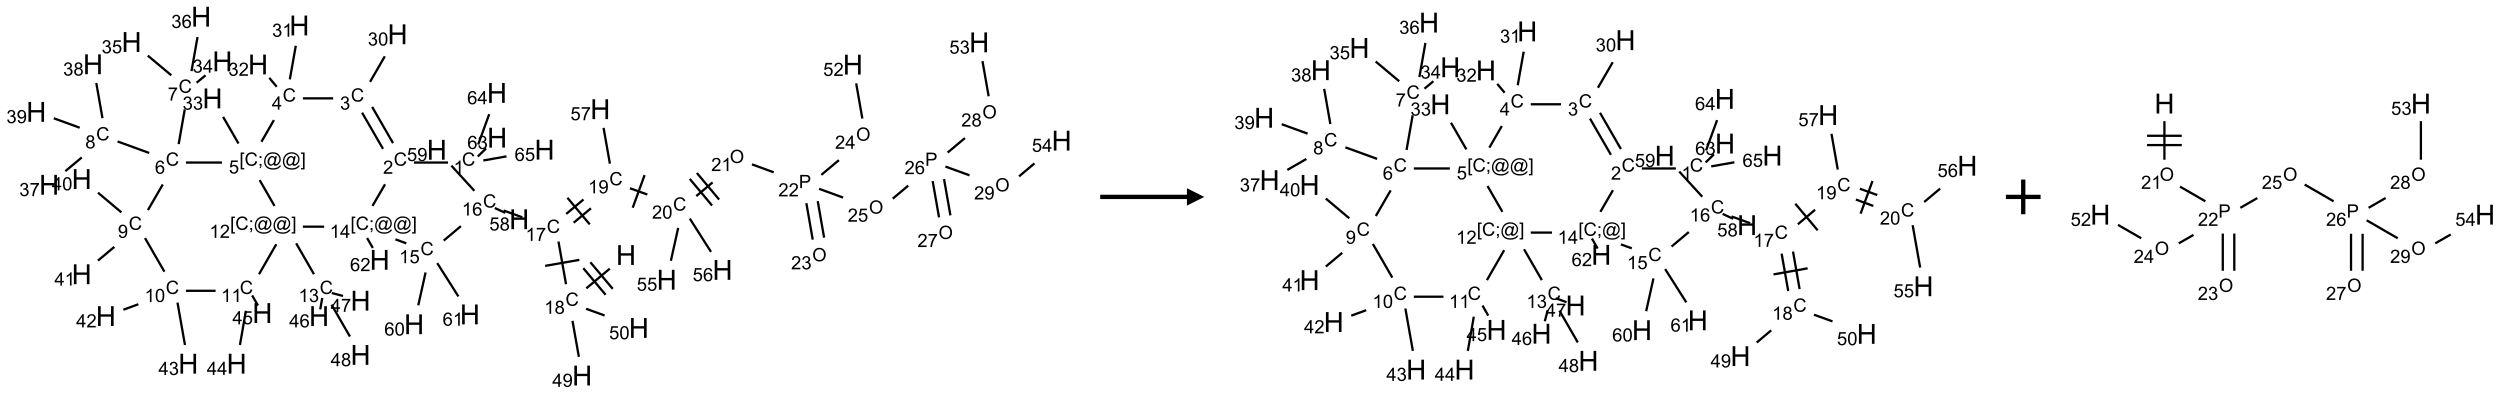<?xml version="1.0" encoding="UTF-8"?>
<svg xmlns="http://www.w3.org/2000/svg" xmlns:xlink="http://www.w3.org/1999/xlink" width="1441" height="227" viewBox="0 0 1441 227">
<defs>
<g>
<g id="glyph-0-0">
<path d="M 2 0 L 2 -10 L 10 -10 L 10 0 Z M 2.25 -0.25 L 9.75 -0.25 L 9.75 -9.75 L 2.25 -9.75 Z M 2.25 -0.25 "/>
</g>
<g id="glyph-0-1">
<path d="M 1.281 0 L 1.281 -11.453 L 2.797 -11.453 L 2.797 -6.75 L 8.75 -6.75 L 8.75 -11.453 L 10.266 -11.453 L 10.266 0 L 8.75 0 L 8.75 -5.398 L 2.797 -5.398 L 2.797 0 Z M 1.281 0 "/>
</g>
<g id="glyph-1-0">
<path d="M 1.332 0 L 1.332 -6.668 L 6.668 -6.668 L 6.668 0 Z M 1.5 -0.168 L 6.5 -0.168 L 6.5 -6.5 L 1.5 -6.5 Z M 1.5 -0.168 "/>
</g>
<g id="glyph-1-1">
<path d="M 6.27 -2.676 L 7.281 -2.422 C 7.07 -1.594 6.688 -0.961 6.137 -0.523 C 5.586 -0.086 4.914 0.129 4.121 0.129 C 3.297 0.129 2.629 -0.039 2.113 -0.371 C 1.598 -0.707 1.203 -1.191 0.934 -1.828 C 0.664 -2.465 0.531 -3.145 0.531 -3.875 C 0.531 -4.672 0.684 -5.363 0.988 -5.957 C 1.293 -6.547 1.723 -6.996 2.285 -7.305 C 2.844 -7.613 3.461 -7.766 4.137 -7.766 C 4.898 -7.766 5.543 -7.57 6.062 -7.184 C 6.582 -6.793 6.945 -6.246 7.152 -5.543 L 6.156 -5.309 C 5.98 -5.863 5.723 -6.266 5.387 -6.52 C 5.051 -6.773 4.625 -6.902 4.113 -6.902 C 3.527 -6.902 3.039 -6.762 2.645 -6.48 C 2.25 -6.199 1.973 -5.82 1.812 -5.348 C 1.652 -4.871 1.574 -4.383 1.574 -3.879 C 1.574 -3.23 1.668 -2.664 1.855 -2.18 C 2.047 -1.695 2.34 -1.332 2.738 -1.094 C 3.137 -0.855 3.57 -0.734 4.035 -0.734 C 4.602 -0.734 5.082 -0.898 5.473 -1.223 C 5.867 -1.551 6.133 -2.035 6.27 -2.676 Z M 6.27 -2.676 "/>
</g>
<g id="glyph-1-2">
<path d="M 3.973 0 L 3.035 0 L 3.035 -5.973 C 2.809 -5.758 2.516 -5.543 2.148 -5.328 C 1.781 -5.113 1.453 -4.953 1.16 -4.844 L 1.16 -5.75 C 1.684 -5.996 2.145 -6.297 2.535 -6.645 C 2.93 -6.996 3.207 -7.336 3.371 -7.668 L 3.973 -7.668 Z M 3.973 0 "/>
</g>
<g id="glyph-1-3">
<path d="M 1.887 -4.141 C 1.496 -4.281 1.207 -4.484 1.02 -4.75 C 0.832 -5.016 0.738 -5.328 0.738 -5.699 C 0.738 -6.254 0.938 -6.719 1.34 -7.098 C 1.738 -7.477 2.27 -7.668 2.934 -7.668 C 3.598 -7.668 4.137 -7.473 4.543 -7.086 C 4.949 -6.699 5.152 -6.227 5.152 -5.672 C 5.152 -5.316 5.059 -5.008 4.871 -4.746 C 4.688 -4.484 4.406 -4.281 4.027 -4.141 C 4.496 -3.988 4.852 -3.742 5.098 -3.402 C 5.34 -3.062 5.465 -2.656 5.465 -2.184 C 5.465 -1.531 5.234 -0.98 4.77 -0.535 C 4.309 -0.09 3.703 0.129 2.949 0.129 C 2.195 0.129 1.586 -0.094 1.125 -0.539 C 0.664 -0.984 0.434 -1.543 0.434 -2.207 C 0.434 -2.703 0.559 -3.121 0.809 -3.457 C 1.062 -3.793 1.422 -4.02 1.887 -4.141 Z M 1.699 -5.73 C 1.699 -5.367 1.812 -5.074 2.047 -4.844 C 2.281 -4.613 2.582 -4.5 2.953 -4.5 C 3.312 -4.5 3.609 -4.613 3.84 -4.84 C 4.07 -5.066 4.188 -5.348 4.188 -5.676 C 4.188 -6.02 4.07 -6.309 3.832 -6.543 C 3.594 -6.777 3.297 -6.895 2.941 -6.895 C 2.586 -6.895 2.289 -6.781 2.051 -6.551 C 1.816 -6.324 1.699 -6.047 1.699 -5.73 Z M 1.395 -2.203 C 1.395 -1.938 1.461 -1.676 1.586 -1.426 C 1.711 -1.176 1.902 -0.984 2.152 -0.848 C 2.402 -0.711 2.672 -0.641 2.957 -0.641 C 3.406 -0.641 3.777 -0.785 4.066 -1.074 C 4.359 -1.363 4.504 -1.727 4.504 -2.172 C 4.504 -2.625 4.355 -2.996 4.055 -3.293 C 3.754 -3.586 3.379 -3.734 2.926 -3.734 C 2.484 -3.734 2.121 -3.59 1.832 -3.297 C 1.543 -3.004 1.395 -2.641 1.395 -2.203 Z M 1.395 -2.203 "/>
</g>
<g id="glyph-1-4">
<path d="M 0.504 -6.637 L 0.504 -7.535 L 5.449 -7.535 L 5.449 -6.809 C 4.961 -6.289 4.48 -5.602 4.004 -4.746 C 3.527 -3.887 3.156 -3.004 2.895 -2.098 C 2.707 -1.461 2.59 -0.762 2.535 0 L 1.574 0 C 1.582 -0.602 1.703 -1.328 1.926 -2.176 C 2.152 -3.027 2.477 -3.848 2.898 -4.637 C 3.32 -5.426 3.77 -6.094 4.246 -6.637 Z M 0.504 -6.637 "/>
</g>
<g id="glyph-1-5">
<path d="M 5.309 -5.766 L 4.375 -5.691 C 4.293 -6.059 4.172 -6.328 4.02 -6.496 C 3.766 -6.762 3.453 -6.895 3.082 -6.895 C 2.785 -6.895 2.523 -6.812 2.297 -6.645 C 2 -6.43 1.77 -6.117 1.598 -5.703 C 1.43 -5.289 1.34 -4.703 1.332 -3.938 C 1.559 -4.281 1.836 -4.535 2.16 -4.703 C 2.488 -4.871 2.828 -4.953 3.188 -4.953 C 3.812 -4.953 4.344 -4.723 4.785 -4.262 C 5.223 -3.801 5.441 -3.207 5.441 -2.48 C 5.441 -2 5.34 -1.555 5.133 -1.145 C 4.926 -0.73 4.641 -0.418 4.281 -0.199 C 3.922 0.02 3.512 0.129 3.051 0.129 C 2.27 0.129 1.633 -0.156 1.141 -0.73 C 0.648 -1.305 0.402 -2.254 0.402 -3.574 C 0.402 -5.051 0.672 -6.121 1.219 -6.793 C 1.695 -7.375 2.336 -7.668 3.141 -7.668 C 3.742 -7.668 4.234 -7.5 4.617 -7.16 C 5 -6.824 5.23 -6.359 5.309 -5.766 Z M 1.48 -2.473 C 1.48 -2.152 1.547 -1.844 1.684 -1.547 C 1.82 -1.25 2.016 -1.027 2.262 -0.871 C 2.508 -0.719 2.766 -0.641 3.035 -0.641 C 3.434 -0.641 3.773 -0.801 4.059 -1.121 C 4.344 -1.441 4.484 -1.875 4.484 -2.422 C 4.484 -2.949 4.344 -3.367 4.062 -3.668 C 3.781 -3.973 3.426 -4.125 3 -4.125 C 2.578 -4.125 2.219 -3.973 1.922 -3.668 C 1.625 -3.363 1.48 -2.969 1.48 -2.473 Z M 1.48 -2.473 "/>
</g>
<g id="glyph-1-6">
<path d="M 0.441 -2 L 1.426 -2.082 C 1.5 -1.605 1.668 -1.242 1.934 -1.004 C 2.199 -0.762 2.52 -0.641 2.895 -0.641 C 3.348 -0.641 3.73 -0.812 4.043 -1.152 C 4.355 -1.492 4.512 -1.941 4.512 -2.504 C 4.512 -3.039 4.359 -3.461 4.059 -3.77 C 3.758 -4.078 3.367 -4.234 2.879 -4.234 C 2.578 -4.234 2.305 -4.164 2.062 -4.027 C 1.82 -3.891 1.629 -3.715 1.488 -3.496 L 0.609 -3.609 L 1.348 -7.531 L 5.145 -7.531 L 5.145 -6.637 L 2.098 -6.637 L 1.688 -4.582 C 2.145 -4.902 2.625 -5.062 3.129 -5.062 C 3.797 -5.062 4.359 -4.832 4.816 -4.371 C 5.277 -3.91 5.504 -3.312 5.504 -2.59 C 5.504 -1.898 5.305 -1.301 4.902 -0.797 C 4.41 -0.18 3.742 0.129 2.895 0.129 C 2.199 0.129 1.633 -0.062 1.195 -0.453 C 0.758 -0.844 0.504 -1.359 0.441 -2 Z M 0.441 -2 "/>
</g>
<g id="glyph-1-7">
<path d="M 0.723 2.121 L 0.723 -7.637 L 2.793 -7.637 L 2.793 -6.859 L 1.66 -6.859 L 1.66 1.344 L 2.793 1.344 L 2.793 2.121 Z M 0.723 2.121 "/>
</g>
<g id="glyph-1-8">
<path d="M 0.949 -4.465 L 0.949 -5.531 L 2.016 -5.531 L 2.016 -4.465 Z M 0.949 0 L 0.949 -1.066 L 2.016 -1.066 L 2.016 0 C 2.016 0.391 1.945 0.711 1.809 0.949 C 1.668 1.191 1.449 1.379 1.145 1.512 L 0.887 1.109 C 1.082 1.023 1.23 0.895 1.324 0.727 C 1.418 0.559 1.469 0.316 1.48 0 Z M 0.949 0 "/>
</g>
<g id="glyph-1-9">
<path d="M 6.047 -0.848 C 5.82 -0.59 5.57 -0.379 5.289 -0.223 C 5.008 -0.062 4.73 0.016 4.449 0.016 C 4.141 0.016 3.84 -0.074 3.547 -0.254 C 3.254 -0.434 3.02 -0.715 2.836 -1.09 C 2.652 -1.465 2.562 -1.875 2.562 -2.324 C 2.562 -2.875 2.703 -3.43 2.988 -3.98 C 3.27 -4.535 3.621 -4.953 4.043 -5.23 C 4.461 -5.508 4.871 -5.645 5.266 -5.645 C 5.566 -5.645 5.855 -5.566 6.129 -5.41 C 6.402 -5.25 6.641 -5.012 6.84 -4.688 L 7.016 -5.496 L 7.949 -5.496 L 7.199 -2 C 7.094 -1.516 7.043 -1.246 7.043 -1.191 C 7.043 -1.098 7.078 -1.02 7.148 -0.949 C 7.219 -0.883 7.305 -0.848 7.406 -0.848 C 7.59 -0.848 7.832 -0.953 8.129 -1.168 C 8.527 -1.445 8.84 -1.816 9.07 -2.285 C 9.301 -2.75 9.418 -3.234 9.418 -3.73 C 9.418 -4.309 9.27 -4.852 8.973 -5.355 C 8.676 -5.859 8.23 -6.262 7.645 -6.562 C 7.055 -6.863 6.406 -7.016 5.691 -7.016 C 4.879 -7.016 4.137 -6.824 3.465 -6.445 C 2.793 -6.066 2.273 -5.52 1.902 -4.809 C 1.535 -4.098 1.348 -3.34 1.348 -2.527 C 1.348 -1.676 1.535 -0.941 1.902 -0.328 C 2.273 0.285 2.809 0.742 3.508 1.035 C 4.207 1.328 4.984 1.473 5.832 1.473 C 6.742 1.473 7.504 1.32 8.121 1.016 C 8.734 0.711 9.195 0.34 9.5 -0.098 L 10.441 -0.098 C 10.266 0.266 9.961 0.637 9.531 1.016 C 9.102 1.395 8.59 1.695 7.996 1.914 C 7.402 2.133 6.688 2.246 5.848 2.246 C 5.078 2.246 4.367 2.145 3.715 1.949 C 3.066 1.75 2.512 1.453 2.051 1.055 C 1.594 0.656 1.25 0.199 1.016 -0.316 C 0.723 -0.973 0.578 -1.684 0.578 -2.441 C 0.578 -3.289 0.75 -4.098 1.098 -4.863 C 1.523 -5.805 2.125 -6.527 2.902 -7.027 C 3.684 -7.527 4.629 -7.777 5.738 -7.777 C 6.602 -7.777 7.375 -7.602 8.059 -7.246 C 8.746 -6.895 9.285 -6.371 9.684 -5.672 C 10.02 -5.07 10.188 -4.418 10.188 -3.715 C 10.188 -2.707 9.832 -1.812 9.125 -1.031 C 8.492 -0.328 7.801 0.02 7.051 0.02 C 6.812 0.02 6.617 -0.016 6.473 -0.09 C 6.324 -0.16 6.215 -0.266 6.145 -0.402 C 6.102 -0.488 6.066 -0.637 6.047 -0.848 Z M 3.527 -2.262 C 3.527 -1.785 3.641 -1.414 3.863 -1.152 C 4.09 -0.887 4.348 -0.754 4.641 -0.754 C 4.836 -0.754 5.039 -0.812 5.254 -0.93 C 5.469 -1.047 5.676 -1.219 5.871 -1.449 C 6.066 -1.676 6.23 -1.969 6.355 -2.32 C 6.48 -2.672 6.543 -3.027 6.543 -3.379 C 6.543 -3.852 6.426 -4.219 6.191 -4.48 C 5.957 -4.738 5.672 -4.871 5.332 -4.871 C 5.109 -4.871 4.902 -4.812 4.707 -4.699 C 4.512 -4.586 4.32 -4.406 4.137 -4.156 C 3.953 -3.906 3.805 -3.602 3.691 -3.246 C 3.582 -2.887 3.527 -2.559 3.527 -2.262 Z M 3.527 -2.262 "/>
</g>
<g id="glyph-1-10">
<path d="M 2.27 2.121 L 0.203 2.121 L 0.203 1.344 L 1.332 1.344 L 1.332 -6.859 L 0.203 -6.859 L 0.203 -7.637 L 2.27 -7.637 Z M 2.27 2.121 "/>
</g>
<g id="glyph-1-11">
<path d="M 3.449 0 L 3.449 -1.828 L 0.137 -1.828 L 0.137 -2.688 L 3.621 -7.637 L 4.387 -7.637 L 4.387 -2.688 L 5.418 -2.688 L 5.418 -1.828 L 4.387 -1.828 L 4.387 0 Z M 3.449 -2.688 L 3.449 -6.129 L 1.059 -2.688 Z M 3.449 -2.688 "/>
</g>
<g id="glyph-1-12">
<path d="M 5.371 -0.902 L 5.371 0 L 0.324 0 C 0.316 -0.227 0.352 -0.441 0.434 -0.652 C 0.562 -0.996 0.766 -1.332 1.051 -1.668 C 1.332 -2 1.742 -2.387 2.277 -2.824 C 3.105 -3.504 3.668 -4.043 3.957 -4.441 C 4.25 -4.84 4.395 -5.215 4.395 -5.566 C 4.395 -5.938 4.262 -6.254 3.996 -6.508 C 3.73 -6.762 3.387 -6.891 2.957 -6.891 C 2.508 -6.891 2.145 -6.754 1.875 -6.484 C 1.605 -6.215 1.469 -5.84 1.465 -5.359 L 0.5 -5.457 C 0.566 -6.176 0.812 -6.727 1.246 -7.102 C 1.676 -7.477 2.254 -7.668 2.98 -7.668 C 3.711 -7.668 4.293 -7.465 4.719 -7.059 C 5.145 -6.652 5.359 -6.148 5.359 -5.547 C 5.359 -5.242 5.297 -4.941 5.172 -4.645 C 5.047 -4.352 4.84 -4.039 4.551 -3.715 C 4.262 -3.387 3.777 -2.938 3.105 -2.371 C 2.543 -1.898 2.18 -1.578 2.02 -1.41 C 1.859 -1.242 1.73 -1.07 1.625 -0.902 Z M 5.371 -0.902 "/>
</g>
<g id="glyph-1-13">
<path d="M 0.449 -2.016 L 1.387 -2.141 C 1.492 -1.609 1.676 -1.227 1.934 -0.992 C 2.191 -0.758 2.508 -0.641 2.879 -0.641 C 3.32 -0.641 3.695 -0.793 3.996 -1.098 C 4.301 -1.402 4.453 -1.781 4.453 -2.234 C 4.453 -2.664 4.312 -3.02 4.031 -3.301 C 3.75 -3.578 3.391 -3.719 2.957 -3.719 C 2.781 -3.719 2.562 -3.684 2.297 -3.613 L 2.402 -4.438 C 2.465 -4.43 2.516 -4.426 2.551 -4.426 C 2.949 -4.426 3.312 -4.531 3.629 -4.738 C 3.949 -4.949 4.109 -5.27 4.109 -5.703 C 4.109 -6.047 3.992 -6.332 3.762 -6.559 C 3.527 -6.785 3.227 -6.895 2.859 -6.895 C 2.496 -6.895 2.191 -6.781 1.949 -6.551 C 1.707 -6.324 1.547 -5.98 1.48 -5.52 L 0.543 -5.688 C 0.656 -6.316 0.918 -6.805 1.324 -7.148 C 1.73 -7.492 2.234 -7.668 2.84 -7.668 C 3.254 -7.668 3.641 -7.578 3.988 -7.398 C 4.34 -7.219 4.609 -6.977 4.793 -6.668 C 4.98 -6.359 5.074 -6.031 5.074 -5.684 C 5.074 -5.352 4.984 -5.051 4.809 -4.781 C 4.629 -4.512 4.367 -4.297 4.02 -4.137 C 4.473 -4.031 4.824 -3.816 5.074 -3.488 C 5.324 -3.16 5.449 -2.75 5.449 -2.254 C 5.449 -1.59 5.203 -1.023 4.719 -0.559 C 4.234 -0.098 3.617 0.137 2.875 0.137 C 2.203 0.137 1.648 -0.062 1.207 -0.465 C 0.762 -0.863 0.512 -1.379 0.449 -2.016 Z M 0.449 -2.016 "/>
</g>
<g id="glyph-1-14">
<path d="M 0.441 -3.766 C 0.441 -4.668 0.535 -5.395 0.723 -5.945 C 0.906 -6.496 1.184 -6.922 1.551 -7.219 C 1.918 -7.516 2.375 -7.668 2.934 -7.668 C 3.344 -7.668 3.703 -7.586 4.012 -7.418 C 4.32 -7.254 4.574 -7.016 4.777 -6.707 C 4.977 -6.395 5.137 -6.016 5.25 -5.57 C 5.363 -5.125 5.422 -4.523 5.422 -3.766 C 5.422 -2.871 5.328 -2.148 5.145 -1.598 C 4.961 -1.047 4.688 -0.621 4.32 -0.32 C 3.953 -0.02 3.492 0.129 2.934 0.129 C 2.195 0.129 1.617 -0.133 1.199 -0.66 C 0.695 -1.297 0.441 -2.332 0.441 -3.766 Z M 1.406 -3.766 C 1.406 -2.512 1.555 -1.68 1.848 -1.262 C 2.141 -0.848 2.5 -0.641 2.934 -0.641 C 3.363 -0.641 3.727 -0.848 4.02 -1.266 C 4.312 -1.684 4.457 -2.516 4.457 -3.766 C 4.457 -5.023 4.312 -5.859 4.02 -6.27 C 3.727 -6.684 3.359 -6.891 2.922 -6.891 C 2.492 -6.891 2.148 -6.707 1.891 -6.344 C 1.566 -5.879 1.406 -5.02 1.406 -3.766 Z M 1.406 -3.766 "/>
</g>
<g id="glyph-1-15">
<path d="M 0.582 -1.766 L 1.484 -1.848 C 1.562 -1.426 1.707 -1.117 1.922 -0.926 C 2.137 -0.734 2.414 -0.641 2.75 -0.641 C 3.039 -0.641 3.289 -0.707 3.508 -0.84 C 3.727 -0.973 3.902 -1.148 4.043 -1.367 C 4.18 -1.586 4.297 -1.887 4.391 -2.262 C 4.484 -2.637 4.531 -3.016 4.531 -3.406 C 4.531 -3.449 4.531 -3.512 4.527 -3.594 C 4.34 -3.297 4.082 -3.055 3.758 -2.867 C 3.434 -2.68 3.082 -2.59 2.703 -2.59 C 2.07 -2.59 1.535 -2.816 1.098 -3.277 C 0.66 -3.734 0.441 -4.34 0.441 -5.09 C 0.441 -5.863 0.672 -6.484 1.129 -6.957 C 1.586 -7.43 2.156 -7.668 2.844 -7.668 C 3.34 -7.668 3.793 -7.531 4.207 -7.266 C 4.617 -7 4.93 -6.617 5.145 -6.121 C 5.355 -5.629 5.465 -4.91 5.465 -3.973 C 5.465 -2.996 5.359 -2.223 5.145 -1.645 C 4.934 -1.066 4.617 -0.625 4.199 -0.324 C 3.781 -0.02 3.293 0.129 2.73 0.129 C 2.133 0.129 1.645 -0.035 1.266 -0.367 C 0.887 -0.699 0.66 -1.164 0.582 -1.766 Z M 4.422 -5.137 C 4.422 -5.676 4.277 -6.102 3.992 -6.418 C 3.707 -6.734 3.359 -6.891 2.957 -6.891 C 2.543 -6.891 2.18 -6.719 1.871 -6.379 C 1.562 -6.039 1.406 -5.598 1.406 -5.059 C 1.406 -4.57 1.555 -4.176 1.848 -3.871 C 2.141 -3.566 2.5 -3.418 2.934 -3.418 C 3.367 -3.418 3.723 -3.57 4.004 -3.871 C 4.281 -4.176 4.422 -4.598 4.422 -5.137 Z M 4.422 -5.137 "/>
</g>
<g id="glyph-1-16">
<path d="M 0.516 -3.719 C 0.516 -4.984 0.855 -5.977 1.535 -6.695 C 2.215 -7.414 3.094 -7.77 4.172 -7.77 C 4.875 -7.77 5.512 -7.602 6.078 -7.266 C 6.645 -6.93 7.074 -6.461 7.371 -5.855 C 7.668 -5.254 7.816 -4.57 7.816 -3.809 C 7.816 -3.035 7.66 -2.34 7.348 -1.73 C 7.035 -1.117 6.594 -0.656 6.02 -0.34 C 5.449 -0.027 4.828 0.129 4.168 0.129 C 3.449 0.129 2.805 -0.043 2.238 -0.391 C 1.672 -0.738 1.246 -1.211 0.953 -1.812 C 0.66 -2.414 0.516 -3.047 0.516 -3.719 Z M 1.559 -3.703 C 1.559 -2.781 1.805 -2.059 2.301 -1.527 C 2.793 -1 3.414 -0.734 4.16 -0.734 C 4.922 -0.734 5.547 -1 6.039 -1.535 C 6.531 -2.07 6.777 -2.828 6.777 -3.812 C 6.777 -4.434 6.672 -4.977 6.461 -5.441 C 6.25 -5.902 5.945 -6.262 5.539 -6.52 C 5.133 -6.773 4.68 -6.902 4.176 -6.902 C 3.461 -6.902 2.848 -6.656 2.332 -6.164 C 1.816 -5.672 1.559 -4.852 1.559 -3.703 Z M 1.559 -3.703 "/>
</g>
<g id="glyph-1-17">
<path d="M 0.824 0 L 0.824 -7.637 L 3.703 -7.637 C 4.211 -7.637 4.598 -7.609 4.863 -7.562 C 5.238 -7.5 5.555 -7.383 5.809 -7.207 C 6.062 -7.031 6.266 -6.785 6.418 -6.469 C 6.574 -6.152 6.652 -5.805 6.652 -5.426 C 6.652 -4.777 6.445 -4.227 6.031 -3.777 C 5.617 -3.328 4.871 -3.105 3.793 -3.105 L 1.832 -3.105 L 1.832 0 Z M 1.832 -4.004 L 3.809 -4.004 C 4.461 -4.004 4.922 -4.125 5.199 -4.371 C 5.473 -4.613 5.609 -4.953 5.609 -5.395 C 5.609 -5.715 5.527 -5.988 5.367 -6.215 C 5.207 -6.441 4.992 -6.594 4.73 -6.668 C 4.559 -6.711 4.246 -6.734 3.785 -6.734 L 1.832 -6.734 Z M 1.832 -4.004 "/>
</g>
</g>
</defs>
<path fill="none" stroke-width="0.033" stroke-linecap="butt" stroke-linejoin="miter" stroke="rgb(0%, 0%, 0%)" stroke-opacity="1" stroke-miterlimit="10" d="M 8.264 3.631 L 7.926 3.915 " transform="matrix(40, 0, 0, 40, 20.9, 9.615)"/>
<path fill="none" stroke-width="0.033" stroke-linecap="butt" stroke-linejoin="miter" stroke="rgb(0%, 0%, 0%)" stroke-opacity="1" stroke-miterlimit="10" d="M 7.883 3.624 L 8.204 4.007 " transform="matrix(40, 0, 0, 40, 20.9, 9.615)"/>
<path fill="none" stroke-width="0.033" stroke-linecap="butt" stroke-linejoin="miter" stroke="rgb(0%, 0%, 0%)" stroke-opacity="1" stroke-miterlimit="10" d="M 7.985 3.539 L 8.307 3.922 " transform="matrix(40, 0, 0, 40, 20.9, 9.615)"/>
<path fill="none" stroke-width="0.033" stroke-linecap="butt" stroke-linejoin="miter" stroke="rgb(0%, 0%, 0%)" stroke-opacity="1" stroke-miterlimit="10" d="M 7.634 3.855 L 7.525 3.24 " transform="matrix(40, 0, 0, 40, 20.9, 9.615)"/>
<path fill="none" stroke-width="0.033" stroke-linecap="butt" stroke-linejoin="miter" stroke="rgb(0%, 0%, 0%)" stroke-opacity="1" stroke-miterlimit="10" d="M 7.826 3.504 L 7.333 3.591 " transform="matrix(40, 0, 0, 40, 20.9, 9.615)"/>
<path fill="none" stroke-width="0.033" stroke-linecap="butt" stroke-linejoin="miter" stroke="rgb(0%, 0%, 0%)" stroke-opacity="1" stroke-miterlimit="10" d="M 7.004 2.891 L 6.735 2.793 " transform="matrix(40, 0, 0, 40, 20.9, 9.615)"/>
<path fill="none" stroke-width="0.033" stroke-linecap="butt" stroke-linejoin="miter" stroke="rgb(0%, 0%, 0%)" stroke-opacity="1" stroke-miterlimit="10" d="M 6.119 3.018 L 5.871 3.227 " transform="matrix(40, 0, 0, 40, 20.9, 9.615)"/>
<path fill="none" stroke-width="0.033" stroke-linecap="butt" stroke-linejoin="miter" stroke="rgb(0%, 0%, 0%)" stroke-opacity="1" stroke-miterlimit="10" d="M 5.332 3.266 L 5.176 3.209 " transform="matrix(40, 0, 0, 40, 20.9, 9.615)"/>
<path fill="none" stroke-width="0.033" stroke-linecap="butt" stroke-linejoin="miter" stroke="rgb(0%, 0%, 0%)" stroke-opacity="1" stroke-miterlimit="10" d="M 4.767 3.189 L 4.85 3.333 " transform="matrix(40, 0, 0, 40, 20.9, 9.615)"/>
<path fill="none" stroke-width="0.033" stroke-linecap="butt" stroke-linejoin="miter" stroke="rgb(0%, 0%, 0%)" stroke-opacity="1" stroke-miterlimit="10" d="M 4.845 2.727 L 5.026 2.415 " transform="matrix(40, 0, 0, 40, 20.9, 9.615)"/>
<path fill="none" stroke-width="0.033" stroke-linecap="butt" stroke-linejoin="miter" stroke="rgb(0%, 0%, 0%)" stroke-opacity="1" stroke-miterlimit="10" d="M 5.443 2.102 L 5.933 2.102 " transform="matrix(40, 0, 0, 40, 20.9, 9.615)"/>
<path fill="none" stroke-width="0.033" stroke-linecap="butt" stroke-linejoin="miter" stroke="rgb(0%, 0%, 0%)" stroke-opacity="1" stroke-miterlimit="10" d="M 6.362 2.015 L 6.481 1.899 " transform="matrix(40, 0, 0, 40, 20.9, 9.615)"/>
<path fill="none" stroke-width="0.033" stroke-linecap="butt" stroke-linejoin="miter" stroke="rgb(0%, 0%, 0%)" stroke-opacity="1" stroke-miterlimit="10" d="M 6.368 1.842 L 6.527 1.405 " transform="matrix(40, 0, 0, 40, 20.9, 9.615)"/>
<path fill="none" stroke-width="0.033" stroke-linecap="butt" stroke-linejoin="miter" stroke="rgb(0%, 0%, 0%)" stroke-opacity="1" stroke-miterlimit="10" d="M 6.442 2.072 L 6.776 2.013 " transform="matrix(40, 0, 0, 40, 20.9, 9.615)"/>
<path fill="none" stroke-width="0.033" stroke-linecap="butt" stroke-linejoin="miter" stroke="rgb(0%, 0%, 0%)" stroke-opacity="1" stroke-miterlimit="10" d="M 5.141 1.822 L 4.84 1.3 " transform="matrix(40, 0, 0, 40, 20.9, 9.615)"/>
<path fill="none" stroke-width="0.033" stroke-linecap="butt" stroke-linejoin="miter" stroke="rgb(0%, 0%, 0%)" stroke-opacity="1" stroke-miterlimit="10" d="M 4.997 1.905 L 4.695 1.383 " transform="matrix(40, 0, 0, 40, 20.9, 9.615)"/>
<path fill="none" stroke-width="0.033" stroke-linecap="butt" stroke-linejoin="miter" stroke="rgb(0%, 0%, 0%)" stroke-opacity="1" stroke-miterlimit="10" d="M 4.81 0.939 L 5.023 0.571 " transform="matrix(40, 0, 0, 40, 20.9, 9.615)"/>
<path fill="none" stroke-width="0.033" stroke-linecap="butt" stroke-linejoin="miter" stroke="rgb(0%, 0%, 0%)" stroke-opacity="1" stroke-miterlimit="10" d="M 4.278 1.177 L 3.842 1.177 " transform="matrix(40, 0, 0, 40, 20.9, 9.615)"/>
<path fill="none" stroke-width="0.033" stroke-linecap="butt" stroke-linejoin="miter" stroke="rgb(0%, 0%, 0%)" stroke-opacity="1" stroke-miterlimit="10" d="M 3.654 0.903 L 3.74 0.419 " transform="matrix(40, 0, 0, 40, 20.9, 9.615)"/>
<path fill="none" stroke-width="0.033" stroke-linecap="butt" stroke-linejoin="miter" stroke="rgb(0%, 0%, 0%)" stroke-opacity="1" stroke-miterlimit="10" d="M 3.465 1.01 L 3.358 0.882 " transform="matrix(40, 0, 0, 40, 20.9, 9.615)"/>
<path fill="none" stroke-width="0.033" stroke-linecap="butt" stroke-linejoin="miter" stroke="rgb(0%, 0%, 0%)" stroke-opacity="1" stroke-miterlimit="10" d="M 3.425 1.49 L 3.245 1.802 " transform="matrix(40, 0, 0, 40, 20.9, 9.615)"/>
<path fill="none" stroke-width="0.033" stroke-linecap="butt" stroke-linejoin="miter" stroke="rgb(0%, 0%, 0%)" stroke-opacity="1" stroke-miterlimit="10" d="M 2.914 1.827 L 2.692 1.443 " transform="matrix(40, 0, 0, 40, 20.9, 9.615)"/>
<path fill="none" stroke-width="0.033" stroke-linecap="butt" stroke-linejoin="miter" stroke="rgb(0%, 0%, 0%)" stroke-opacity="1" stroke-miterlimit="10" d="M 2.676 2.102 L 2.157 2.102 " transform="matrix(40, 0, 0, 40, 20.9, 9.615)"/>
<path fill="none" stroke-width="0.033" stroke-linecap="butt" stroke-linejoin="miter" stroke="rgb(0%, 0%, 0%)" stroke-opacity="1" stroke-miterlimit="10" d="M 2.052 1.836 L 2.14 1.336 " transform="matrix(40, 0, 0, 40, 20.9, 9.615)"/>
<path fill="none" stroke-width="0.033" stroke-linecap="butt" stroke-linejoin="miter" stroke="rgb(0%, 0%, 0%)" stroke-opacity="1" stroke-miterlimit="10" d="M 2.31 0.952 L 2.439 0.845 " transform="matrix(40, 0, 0, 40, 20.9, 9.615)"/>
<path fill="none" stroke-width="0.033" stroke-linecap="butt" stroke-linejoin="miter" stroke="rgb(0%, 0%, 0%)" stroke-opacity="1" stroke-miterlimit="10" d="M 1.946 0.845 L 1.607 0.561 " transform="matrix(40, 0, 0, 40, 20.9, 9.615)"/>
<path fill="none" stroke-width="0.033" stroke-linecap="butt" stroke-linejoin="miter" stroke="rgb(0%, 0%, 0%)" stroke-opacity="1" stroke-miterlimit="10" d="M 2.237 0.785 L 2.324 0.293 " transform="matrix(40, 0, 0, 40, 20.9, 9.615)"/>
<path fill="none" stroke-width="0.033" stroke-linecap="butt" stroke-linejoin="miter" stroke="rgb(0%, 0%, 0%)" stroke-opacity="1" stroke-miterlimit="10" d="M 1.628 1.964 L 1.171 1.798 " transform="matrix(40, 0, 0, 40, 20.9, 9.615)"/>
<path fill="none" stroke-width="0.033" stroke-linecap="butt" stroke-linejoin="miter" stroke="rgb(0%, 0%, 0%)" stroke-opacity="1" stroke-miterlimit="10" d="M 0.656 2.028 L 0.419 2.226 " transform="matrix(40, 0, 0, 40, 20.9, 9.615)"/>
<path fill="none" stroke-width="0.033" stroke-linecap="butt" stroke-linejoin="miter" stroke="rgb(0%, 0%, 0%)" stroke-opacity="1" stroke-miterlimit="10" d="M 0.954 1.462 L 0.865 0.955 " transform="matrix(40, 0, 0, 40, 20.9, 9.615)"/>
<path fill="none" stroke-width="0.033" stroke-linecap="butt" stroke-linejoin="miter" stroke="rgb(0%, 0%, 0%)" stroke-opacity="1" stroke-miterlimit="10" d="M 0.626 1.6 L 0.252 1.464 " transform="matrix(40, 0, 0, 40, 20.9, 9.615)"/>
<path fill="none" stroke-width="0.033" stroke-linecap="butt" stroke-linejoin="miter" stroke="rgb(0%, 0%, 0%)" stroke-opacity="1" stroke-miterlimit="10" d="M 1.823 2.418 L 1.609 2.787 " transform="matrix(40, 0, 0, 40, 20.9, 9.615)"/>
<path fill="none" stroke-width="0.033" stroke-linecap="butt" stroke-linejoin="miter" stroke="rgb(0%, 0%, 0%)" stroke-opacity="1" stroke-miterlimit="10" d="M 1.227 2.82 L 0.889 2.536 " transform="matrix(40, 0, 0, 40, 20.9, 9.615)"/>
<path fill="none" stroke-width="0.033" stroke-linecap="butt" stroke-linejoin="miter" stroke="rgb(0%, 0%, 0%)" stroke-opacity="1" stroke-miterlimit="10" d="M 1.125 3.317 L 0.889 3.515 " transform="matrix(40, 0, 0, 40, 20.9, 9.615)"/>
<path fill="none" stroke-width="0.033" stroke-linecap="butt" stroke-linejoin="miter" stroke="rgb(0%, 0%, 0%)" stroke-opacity="1" stroke-miterlimit="10" d="M 1.567 3.19 L 1.847 3.675 " transform="matrix(40, 0, 0, 40, 20.9, 9.615)"/>
<path fill="none" stroke-width="0.033" stroke-linecap="butt" stroke-linejoin="miter" stroke="rgb(0%, 0%, 0%)" stroke-opacity="1" stroke-miterlimit="10" d="M 1.471 4.144 L 1.255 4.223 " transform="matrix(40, 0, 0, 40, 20.9, 9.615)"/>
<path fill="none" stroke-width="0.033" stroke-linecap="butt" stroke-linejoin="miter" stroke="rgb(0%, 0%, 0%)" stroke-opacity="1" stroke-miterlimit="10" d="M 2.035 4.12 L 2.143 4.731 " transform="matrix(40, 0, 0, 40, 20.9, 9.615)"/>
<path fill="none" stroke-width="0.033" stroke-linecap="butt" stroke-linejoin="miter" stroke="rgb(0%, 0%, 0%)" stroke-opacity="1" stroke-miterlimit="10" d="M 2.157 3.95 L 2.584 3.95 " transform="matrix(40, 0, 0, 40, 20.9, 9.615)"/>
<path fill="none" stroke-width="0.033" stroke-linecap="butt" stroke-linejoin="miter" stroke="rgb(0%, 0%, 0%)" stroke-opacity="1" stroke-miterlimit="10" d="M 3.021 4.238 L 2.935 4.731 " transform="matrix(40, 0, 0, 40, 20.9, 9.615)"/>
<path fill="none" stroke-width="0.033" stroke-linecap="butt" stroke-linejoin="miter" stroke="rgb(0%, 0%, 0%)" stroke-opacity="1" stroke-miterlimit="10" d="M 3.111 4.017 L 3.195 4.162 " transform="matrix(40, 0, 0, 40, 20.9, 9.615)"/>
<path fill="none" stroke-width="0.033" stroke-linecap="butt" stroke-linejoin="miter" stroke="rgb(0%, 0%, 0%)" stroke-opacity="1" stroke-miterlimit="10" d="M 3.21 3.711 L 3.459 3.279 " transform="matrix(40, 0, 0, 40, 20.9, 9.615)"/>
<path fill="none" stroke-width="0.033" stroke-linecap="butt" stroke-linejoin="miter" stroke="rgb(0%, 0%, 0%)" stroke-opacity="1" stroke-miterlimit="10" d="M 3.433 2.727 L 3.219 2.355 " transform="matrix(40, 0, 0, 40, 20.9, 9.615)"/>
<path fill="none" stroke-width="0.033" stroke-linecap="butt" stroke-linejoin="miter" stroke="rgb(0%, 0%, 0%)" stroke-opacity="1" stroke-miterlimit="10" d="M 3.842 3.026 L 4.148 3.026 " transform="matrix(40, 0, 0, 40, 20.9, 9.615)"/>
<path fill="none" stroke-width="0.033" stroke-linecap="butt" stroke-linejoin="miter" stroke="rgb(0%, 0%, 0%)" stroke-opacity="1" stroke-miterlimit="10" d="M 3.745 3.266 L 4.002 3.711 " transform="matrix(40, 0, 0, 40, 20.9, 9.615)"/>
<path fill="none" stroke-width="0.033" stroke-linecap="butt" stroke-linejoin="miter" stroke="rgb(0%, 0%, 0%)" stroke-opacity="1" stroke-miterlimit="10" d="M 4.121 4.054 L 4.092 4.218 " transform="matrix(40, 0, 0, 40, 20.9, 9.615)"/>
<path fill="none" stroke-width="0.033" stroke-linecap="butt" stroke-linejoin="miter" stroke="rgb(0%, 0%, 0%)" stroke-opacity="1" stroke-miterlimit="10" d="M 4.259 3.982 L 4.42 4.025 " transform="matrix(40, 0, 0, 40, 20.9, 9.615)"/>
<path fill="none" stroke-width="0.033" stroke-linecap="butt" stroke-linejoin="miter" stroke="rgb(0%, 0%, 0%)" stroke-opacity="1" stroke-miterlimit="10" d="M 4.255 4.15 L 4.52 4.609 " transform="matrix(40, 0, 0, 40, 20.9, 9.615)"/>
<path fill="none" stroke-width="0.033" stroke-linecap="butt" stroke-linejoin="miter" stroke="rgb(0%, 0%, 0%)" stroke-opacity="1" stroke-miterlimit="10" d="M 5.61 3.686 L 5.505 4.159 " transform="matrix(40, 0, 0, 40, 20.9, 9.615)"/>
<path fill="none" stroke-width="0.033" stroke-linecap="butt" stroke-linejoin="miter" stroke="rgb(0%, 0%, 0%)" stroke-opacity="1" stroke-miterlimit="10" d="M 5.778 3.551 L 6.083 4.031 " transform="matrix(40, 0, 0, 40, 20.9, 9.615)"/>
<path fill="none" stroke-width="0.033" stroke-linecap="butt" stroke-linejoin="miter" stroke="rgb(0%, 0%, 0%)" stroke-opacity="1" stroke-miterlimit="10" d="M 6.607 2.757 L 6.758 2.827 " transform="matrix(40, 0, 0, 40, 20.9, 9.615)"/>
<path fill="none" stroke-width="0.033" stroke-linecap="butt" stroke-linejoin="miter" stroke="rgb(0%, 0%, 0%)" stroke-opacity="1" stroke-miterlimit="10" d="M 6.313 2.509 L 5.981 2.146 " transform="matrix(40, 0, 0, 40, 20.9, 9.615)"/>
<path fill="none" stroke-width="0.033" stroke-linecap="butt" stroke-linejoin="miter" stroke="rgb(0%, 0%, 0%)" stroke-opacity="1" stroke-miterlimit="10" d="M 7.744 2.969 L 7.993 2.761 " transform="matrix(40, 0, 0, 40, 20.9, 9.615)"/>
<path fill="none" stroke-width="0.033" stroke-linecap="butt" stroke-linejoin="miter" stroke="rgb(0%, 0%, 0%)" stroke-opacity="1" stroke-miterlimit="10" d="M 7.637 2.842 L 7.886 2.634 " transform="matrix(40, 0, 0, 40, 20.9, 9.615)"/>
<path fill="none" stroke-width="0.033" stroke-linecap="butt" stroke-linejoin="miter" stroke="rgb(0%, 0%, 0%)" stroke-opacity="1" stroke-miterlimit="10" d="M 7.976 2.993 L 7.654 2.61 " transform="matrix(40, 0, 0, 40, 20.9, 9.615)"/>
<path fill="none" stroke-width="0.033" stroke-linecap="butt" stroke-linejoin="miter" stroke="rgb(0%, 0%, 0%)" stroke-opacity="1" stroke-miterlimit="10" d="M 8.555 2.472 L 8.806 2.563 " transform="matrix(40, 0, 0, 40, 20.9, 9.615)"/>
<path fill="none" stroke-width="0.033" stroke-linecap="butt" stroke-linejoin="miter" stroke="rgb(0%, 0%, 0%)" stroke-opacity="1" stroke-miterlimit="10" d="M 8.595 2.753 L 8.766 2.283 " transform="matrix(40, 0, 0, 40, 20.9, 9.615)"/>
<path fill="none" stroke-width="0.033" stroke-linecap="butt" stroke-linejoin="miter" stroke="rgb(0%, 0%, 0%)" stroke-opacity="1" stroke-miterlimit="10" d="M 9.511 2.585 L 9.746 2.388 " transform="matrix(40, 0, 0, 40, 20.9, 9.615)"/>
<path fill="none" stroke-width="0.033" stroke-linecap="butt" stroke-linejoin="miter" stroke="rgb(0%, 0%, 0%)" stroke-opacity="1" stroke-miterlimit="10" d="M 9.84 2.635 L 9.519 2.252 " transform="matrix(40, 0, 0, 40, 20.9, 9.615)"/>
<path fill="none" stroke-width="0.033" stroke-linecap="butt" stroke-linejoin="miter" stroke="rgb(0%, 0%, 0%)" stroke-opacity="1" stroke-miterlimit="10" d="M 9.738 2.721 L 9.417 2.338 " transform="matrix(40, 0, 0, 40, 20.9, 9.615)"/>
<path fill="none" stroke-width="0.033" stroke-linecap="butt" stroke-linejoin="miter" stroke="rgb(0%, 0%, 0%)" stroke-opacity="1" stroke-miterlimit="10" d="M 10.313 2.128 L 10.627 2.243 " transform="matrix(40, 0, 0, 40, 20.9, 9.615)"/>
<path fill="none" stroke-width="0.033" stroke-linecap="butt" stroke-linejoin="miter" stroke="rgb(0%, 0%, 0%)" stroke-opacity="1" stroke-miterlimit="10" d="M 11.097 2.687 L 11.189 3.213 " transform="matrix(40, 0, 0, 40, 20.9, 9.615)"/>
<path fill="none" stroke-width="0.033" stroke-linecap="butt" stroke-linejoin="miter" stroke="rgb(0%, 0%, 0%)" stroke-opacity="1" stroke-miterlimit="10" d="M 11.261 2.658 L 11.353 3.184 " transform="matrix(40, 0, 0, 40, 20.9, 9.615)"/>
<path fill="none" stroke-width="0.033" stroke-linecap="butt" stroke-linejoin="miter" stroke="rgb(0%, 0%, 0%)" stroke-opacity="1" stroke-miterlimit="10" d="M 11.313 2.279 L 11.566 2.067 " transform="matrix(40, 0, 0, 40, 20.9, 9.615)"/>
<path fill="none" stroke-width="0.033" stroke-linecap="butt" stroke-linejoin="miter" stroke="rgb(0%, 0%, 0%)" stroke-opacity="1" stroke-miterlimit="10" d="M 11.904 1.468 L 11.815 0.961 " transform="matrix(40, 0, 0, 40, 20.9, 9.615)"/>
<path fill="none" stroke-width="0.033" stroke-linecap="butt" stroke-linejoin="miter" stroke="rgb(0%, 0%, 0%)" stroke-opacity="1" stroke-miterlimit="10" d="M 11.281 2.481 L 11.627 2.607 " transform="matrix(40, 0, 0, 40, 20.9, 9.615)"/>
<path fill="none" stroke-width="0.033" stroke-linecap="butt" stroke-linejoin="miter" stroke="rgb(0%, 0%, 0%)" stroke-opacity="1" stroke-miterlimit="10" d="M 12.342 2.622 L 12.565 2.435 " transform="matrix(40, 0, 0, 40, 20.9, 9.615)"/>
<path fill="none" stroke-width="0.033" stroke-linecap="butt" stroke-linejoin="miter" stroke="rgb(0%, 0%, 0%)" stroke-opacity="1" stroke-miterlimit="10" d="M 12.917 2.369 L 13.009 2.892 " transform="matrix(40, 0, 0, 40, 20.9, 9.615)"/>
<path fill="none" stroke-width="0.033" stroke-linecap="butt" stroke-linejoin="miter" stroke="rgb(0%, 0%, 0%)" stroke-opacity="1" stroke-miterlimit="10" d="M 13.081 2.34 L 13.173 2.863 " transform="matrix(40, 0, 0, 40, 20.9, 9.615)"/>
<path fill="none" stroke-width="0.033" stroke-linecap="butt" stroke-linejoin="miter" stroke="rgb(0%, 0%, 0%)" stroke-opacity="1" stroke-miterlimit="10" d="M 13.133 1.958 L 13.382 1.749 " transform="matrix(40, 0, 0, 40, 20.9, 9.615)"/>
<path fill="none" stroke-width="0.033" stroke-linecap="butt" stroke-linejoin="miter" stroke="rgb(0%, 0%, 0%)" stroke-opacity="1" stroke-miterlimit="10" d="M 13.724 1.147 L 13.635 0.64 " transform="matrix(40, 0, 0, 40, 20.9, 9.615)"/>
<path fill="none" stroke-width="0.033" stroke-linecap="butt" stroke-linejoin="miter" stroke="rgb(0%, 0%, 0%)" stroke-opacity="1" stroke-miterlimit="10" d="M 13.101 2.16 L 13.448 2.286 " transform="matrix(40, 0, 0, 40, 20.9, 9.615)"/>
<path fill="none" stroke-width="0.033" stroke-linecap="butt" stroke-linejoin="miter" stroke="rgb(0%, 0%, 0%)" stroke-opacity="1" stroke-miterlimit="10" d="M 14.162 2.301 L 14.384 2.114 " transform="matrix(40, 0, 0, 40, 20.9, 9.615)"/>
<path fill="none" stroke-width="0.033" stroke-linecap="butt" stroke-linejoin="miter" stroke="rgb(0%, 0%, 0%)" stroke-opacity="1" stroke-miterlimit="10" d="M 9.25 3.044 L 9.145 3.517 " transform="matrix(40, 0, 0, 40, 20.9, 9.615)"/>
<path fill="none" stroke-width="0.033" stroke-linecap="butt" stroke-linejoin="miter" stroke="rgb(0%, 0%, 0%)" stroke-opacity="1" stroke-miterlimit="10" d="M 9.418 2.91 L 9.723 3.389 " transform="matrix(40, 0, 0, 40, 20.9, 9.615)"/>
<path fill="none" stroke-width="0.033" stroke-linecap="butt" stroke-linejoin="miter" stroke="rgb(0%, 0%, 0%)" stroke-opacity="1" stroke-miterlimit="10" d="M 8.266 2.118 L 8.175 1.602 " transform="matrix(40, 0, 0, 40, 20.9, 9.615)"/>
<path fill="none" stroke-width="0.033" stroke-linecap="butt" stroke-linejoin="miter" stroke="rgb(0%, 0%, 0%)" stroke-opacity="1" stroke-miterlimit="10" d="M 7.727 4.383 L 7.819 4.902 " transform="matrix(40, 0, 0, 40, 20.9, 9.615)"/>
<path fill="none" stroke-width="0.033" stroke-linecap="butt" stroke-linejoin="miter" stroke="rgb(0%, 0%, 0%)" stroke-opacity="1" stroke-miterlimit="10" d="M 7.923 4.209 L 8.19 4.306 " transform="matrix(40, 0, 0, 40, 20.9, 9.615)"/>
<g fill="rgb(0%, 0%, 0%)" fill-opacity="1">
<use xlink:href="#glyph-0-1" x="355.051" y="152.727"/>
</g>
<g fill="rgb(0%, 0%, 0%)" fill-opacity="1">
<use xlink:href="#glyph-1-1" x="325.914" y="176.277"/>
</g>
<g fill="rgb(0%, 0%, 0%)" fill-opacity="1">
<use xlink:href="#glyph-1-2" x="313.711" y="180.914"/>
<use xlink:href="#glyph-1-3" x="319.643" y="180.914"/>
</g>
<g fill="rgb(0%, 0%, 0%)" fill-opacity="1">
<use xlink:href="#glyph-1-1" x="315.125" y="134.246"/>
</g>
<g fill="rgb(0%, 0%, 0%)" fill-opacity="1">
<use xlink:href="#glyph-1-2" x="302.941" y="138.883"/>
<use xlink:href="#glyph-1-4" x="308.874" y="138.883"/>
</g>
<g fill="rgb(0%, 0%, 0%)" fill-opacity="1">
<use xlink:href="#glyph-1-1" x="278.395" y="119.648"/>
</g>
<g fill="rgb(0%, 0%, 0%)" fill-opacity="1">
<use xlink:href="#glyph-1-2" x="266.215" y="124.285"/>
<use xlink:href="#glyph-1-5" x="272.147" y="124.285"/>
</g>
<g fill="rgb(0%, 0%, 0%)" fill-opacity="1">
<use xlink:href="#glyph-1-1" x="242.324" y="147.082"/>
</g>
<g fill="rgb(0%, 0%, 0%)" fill-opacity="1">
<use xlink:href="#glyph-1-2" x="230.082" y="151.719"/>
<use xlink:href="#glyph-1-6" x="236.014" y="151.719"/>
</g>
<g fill="rgb(0%, 0%, 0%)" fill-opacity="1">
<use xlink:href="#glyph-1-7" x="202.023" y="132.492"/>
<use xlink:href="#glyph-1-1" x="204.987" y="132.492"/>
<use xlink:href="#glyph-1-8" x="212.69" y="132.492"/>
<use xlink:href="#glyph-1-9" x="215.654" y="132.492"/>
<use xlink:href="#glyph-1-9" x="226.482" y="132.492"/>
<use xlink:href="#glyph-1-10" x="237.31" y="132.492"/>
</g>
<g fill="rgb(0%, 0%, 0%)" fill-opacity="1">
<use xlink:href="#glyph-1-2" x="190.066" y="137.121"/>
<use xlink:href="#glyph-1-11" x="195.999" y="137.121"/>
</g>
<g fill="rgb(0%, 0%, 0%)" fill-opacity="1">
<use xlink:href="#glyph-0-1" x="213.086" y="155.5"/>
</g>
<g fill="rgb(0%, 0%, 0%)" fill-opacity="1">
<use xlink:href="#glyph-1-5" x="201.73" y="156.293"/>
<use xlink:href="#glyph-1-12" x="207.663" y="156.293"/>
</g>
<g fill="rgb(0%, 0%, 0%)" fill-opacity="1">
<use xlink:href="#glyph-1-1" x="226.934" y="95.523"/>
</g>
<g fill="rgb(0%, 0%, 0%)" fill-opacity="1">
<use xlink:href="#glyph-1-12" x="220.762" y="100.16"/>
</g>
<g fill="rgb(0%, 0%, 0%)" fill-opacity="1">
<use xlink:href="#glyph-1-1" x="266.238" y="95.523"/>
</g>
<g fill="rgb(0%, 0%, 0%)" fill-opacity="1">
<use xlink:href="#glyph-1-2" x="261.461" y="100.16"/>
</g>
<g fill="rgb(0%, 0%, 0%)" fill-opacity="1">
<use xlink:href="#glyph-0-1" x="280.77" y="85.086"/>
</g>
<g fill="rgb(0%, 0%, 0%)" fill-opacity="1">
<use xlink:href="#glyph-1-5" x="269.336" y="85.879"/>
<use xlink:href="#glyph-1-13" x="275.268" y="85.879"/>
</g>
<g fill="rgb(0%, 0%, 0%)" fill-opacity="1">
<use xlink:href="#glyph-0-1" x="280.656" y="59.301"/>
</g>
<g fill="rgb(0%, 0%, 0%)" fill-opacity="1">
<use xlink:href="#glyph-1-5" x="269.254" y="60.094"/>
<use xlink:href="#glyph-1-11" x="275.186" y="60.094"/>
</g>
<g fill="rgb(0%, 0%, 0%)" fill-opacity="1">
<use xlink:href="#glyph-0-1" x="308.09" y="91.996"/>
</g>
<g fill="rgb(0%, 0%, 0%)" fill-opacity="1">
<use xlink:href="#glyph-1-5" x="296.602" y="92.785"/>
<use xlink:href="#glyph-1-6" x="302.534" y="92.785"/>
</g>
<g fill="rgb(0%, 0%, 0%)" fill-opacity="1">
<use xlink:href="#glyph-1-1" x="202.219" y="58.562"/>
</g>
<g fill="rgb(0%, 0%, 0%)" fill-opacity="1">
<use xlink:href="#glyph-1-13" x="195.969" y="63.195"/>
</g>
<g fill="rgb(0%, 0%, 0%)" fill-opacity="1">
<use xlink:href="#glyph-0-1" x="223.379" y="25.48"/>
</g>
<g fill="rgb(0%, 0%, 0%)" fill-opacity="1">
<use xlink:href="#glyph-1-13" x="211.973" y="26.273"/>
<use xlink:href="#glyph-1-14" x="217.905" y="26.273"/>
</g>
<g fill="rgb(0%, 0%, 0%)" fill-opacity="1">
<use xlink:href="#glyph-1-1" x="162.914" y="58.562"/>
</g>
<g fill="rgb(0%, 0%, 0%)" fill-opacity="1">
<use xlink:href="#glyph-1-11" x="156.695" y="63.164"/>
</g>
<g fill="rgb(0%, 0%, 0%)" fill-opacity="1">
<use xlink:href="#glyph-0-1" x="166.77" y="20.414"/>
</g>
<g fill="rgb(0%, 0%, 0%)" fill-opacity="1">
<use xlink:href="#glyph-1-13" x="156.812" y="21.203"/>
<use xlink:href="#glyph-1-2" x="162.745" y="21.203"/>
</g>
<g fill="rgb(0%, 0%, 0%)" fill-opacity="1">
<use xlink:href="#glyph-0-1" x="142.965" y="42.902"/>
</g>
<g fill="rgb(0%, 0%, 0%)" fill-opacity="1">
<use xlink:href="#glyph-1-13" x="131.609" y="43.695"/>
<use xlink:href="#glyph-1-12" x="137.542" y="43.695"/>
</g>
<g fill="rgb(0%, 0%, 0%)" fill-opacity="1">
<use xlink:href="#glyph-1-7" x="138.004" y="95.531"/>
<use xlink:href="#glyph-1-1" x="140.967" y="95.531"/>
<use xlink:href="#glyph-1-8" x="148.671" y="95.531"/>
<use xlink:href="#glyph-1-9" x="151.634" y="95.531"/>
<use xlink:href="#glyph-1-9" x="162.462" y="95.531"/>
<use xlink:href="#glyph-1-10" x="173.29" y="95.531"/>
</g>
<g fill="rgb(0%, 0%, 0%)" fill-opacity="1">
<use xlink:href="#glyph-1-6" x="131.891" y="100.027"/>
</g>
<g fill="rgb(0%, 0%, 0%)" fill-opacity="1">
<use xlink:href="#glyph-0-1" x="116.68" y="62.445"/>
</g>
<g fill="rgb(0%, 0%, 0%)" fill-opacity="1">
<use xlink:href="#glyph-1-13" x="105.246" y="63.234"/>
<use xlink:href="#glyph-1-13" x="111.178" y="63.234"/>
</g>
<g fill="rgb(0%, 0%, 0%)" fill-opacity="1">
<use xlink:href="#glyph-1-1" x="95.52" y="95.523"/>
</g>
<g fill="rgb(0%, 0%, 0%)" fill-opacity="1">
<use xlink:href="#glyph-1-5" x="89.273" y="100.16"/>
</g>
<g fill="rgb(0%, 0%, 0%)" fill-opacity="1">
<use xlink:href="#glyph-1-1" x="102.93" y="53.492"/>
</g>
<g fill="rgb(0%, 0%, 0%)" fill-opacity="1">
<use xlink:href="#glyph-1-4" x="96.68" y="58"/>
</g>
<g fill="rgb(0%, 0%, 0%)" fill-opacity="1">
<use xlink:href="#glyph-0-1" x="122.398" y="41.105"/>
</g>
<g fill="rgb(0%, 0%, 0%)" fill-opacity="1">
<use xlink:href="#glyph-1-13" x="110.996" y="41.895"/>
<use xlink:href="#glyph-1-11" x="116.928" y="41.895"/>
</g>
<g fill="rgb(0%, 0%, 0%)" fill-opacity="1">
<use xlink:href="#glyph-0-1" x="70.055" y="29.941"/>
</g>
<g fill="rgb(0%, 0%, 0%)" fill-opacity="1">
<use xlink:href="#glyph-1-13" x="58.566" y="30.734"/>
<use xlink:href="#glyph-1-6" x="64.499" y="30.734"/>
</g>
<g fill="rgb(0%, 0%, 0%)" fill-opacity="1">
<use xlink:href="#glyph-0-1" x="110.164" y="15.344"/>
</g>
<g fill="rgb(0%, 0%, 0%)" fill-opacity="1">
<use xlink:href="#glyph-1-13" x="98.734" y="16.137"/>
<use xlink:href="#glyph-1-5" x="104.667" y="16.137"/>
</g>
<g fill="rgb(0%, 0%, 0%)" fill-opacity="1">
<use xlink:href="#glyph-1-1" x="55.414" y="80.926"/>
</g>
<g fill="rgb(0%, 0%, 0%)" fill-opacity="1">
<use xlink:href="#glyph-1-3" x="49.148" y="85.562"/>
</g>
<g fill="rgb(0%, 0%, 0%)" fill-opacity="1">
<use xlink:href="#glyph-0-1" x="22.539" y="112.242"/>
</g>
<g fill="rgb(0%, 0%, 0%)" fill-opacity="1">
<use xlink:href="#glyph-1-13" x="11.105" y="113.035"/>
<use xlink:href="#glyph-1-4" x="17.038" y="113.035"/>
</g>
<g fill="rgb(0%, 0%, 0%)" fill-opacity="1">
<use xlink:href="#glyph-0-1" x="47.824" y="42.777"/>
</g>
<g fill="rgb(0%, 0%, 0%)" fill-opacity="1">
<use xlink:href="#glyph-1-13" x="36.375" y="43.57"/>
<use xlink:href="#glyph-1-3" x="42.307" y="43.57"/>
</g>
<g fill="rgb(0%, 0%, 0%)" fill-opacity="1">
<use xlink:href="#glyph-0-1" x="15.129" y="70.211"/>
</g>
<g fill="rgb(0%, 0%, 0%)" fill-opacity="1">
<use xlink:href="#glyph-1-13" x="3.68" y="71.004"/>
<use xlink:href="#glyph-1-15" x="9.612" y="71.004"/>
</g>
<g fill="rgb(0%, 0%, 0%)" fill-opacity="1">
<use xlink:href="#glyph-1-1" x="74.18" y="132.484"/>
</g>
<g fill="rgb(0%, 0%, 0%)" fill-opacity="1">
<use xlink:href="#glyph-1-15" x="67.91" y="137.121"/>
</g>
<g fill="rgb(0%, 0%, 0%)" fill-opacity="1">
<use xlink:href="#glyph-0-1" x="41.305" y="108.934"/>
</g>
<g fill="rgb(0%, 0%, 0%)" fill-opacity="1">
<use xlink:href="#glyph-1-11" x="29.898" y="109.727"/>
<use xlink:href="#glyph-1-14" x="35.831" y="109.727"/>
</g>
<g fill="rgb(0%, 0%, 0%)" fill-opacity="1">
<use xlink:href="#glyph-0-1" x="41.305" y="163.801"/>
</g>
<g fill="rgb(0%, 0%, 0%)" fill-opacity="1">
<use xlink:href="#glyph-1-11" x="31.348" y="164.594"/>
<use xlink:href="#glyph-1-2" x="37.28" y="164.594"/>
</g>
<g fill="rgb(0%, 0%, 0%)" fill-opacity="1">
<use xlink:href="#glyph-1-1" x="95.52" y="169.445"/>
</g>
<g fill="rgb(0%, 0%, 0%)" fill-opacity="1">
<use xlink:href="#glyph-1-2" x="83.359" y="174.082"/>
<use xlink:href="#glyph-1-14" x="89.292" y="174.082"/>
</g>
<g fill="rgb(0%, 0%, 0%)" fill-opacity="1">
<use xlink:href="#glyph-0-1" x="55.234" y="187.926"/>
</g>
<g fill="rgb(0%, 0%, 0%)" fill-opacity="1">
<use xlink:href="#glyph-1-11" x="43.879" y="188.719"/>
<use xlink:href="#glyph-1-12" x="49.811" y="188.719"/>
</g>
<g fill="rgb(0%, 0%, 0%)" fill-opacity="1">
<use xlink:href="#glyph-0-1" x="102.75" y="215.359"/>
</g>
<g fill="rgb(0%, 0%, 0%)" fill-opacity="1">
<use xlink:href="#glyph-1-11" x="91.316" y="216.152"/>
<use xlink:href="#glyph-1-13" x="97.249" y="216.152"/>
</g>
<g fill="rgb(0%, 0%, 0%)" fill-opacity="1">
<use xlink:href="#glyph-1-1" x="138.199" y="169.445"/>
</g>
<g fill="rgb(0%, 0%, 0%)" fill-opacity="1">
<use xlink:href="#glyph-1-2" x="127.488" y="174.082"/>
<use xlink:href="#glyph-1-2" x="133.421" y="174.082"/>
</g>
<g fill="rgb(0%, 0%, 0%)" fill-opacity="1">
<use xlink:href="#glyph-0-1" x="130.609" y="215.359"/>
</g>
<g fill="rgb(0%, 0%, 0%)" fill-opacity="1">
<use xlink:href="#glyph-1-11" x="119.207" y="216.121"/>
<use xlink:href="#glyph-1-11" x="125.139" y="216.121"/>
</g>
<g fill="rgb(0%, 0%, 0%)" fill-opacity="1">
<use xlink:href="#glyph-0-1" x="145.43" y="186.168"/>
</g>
<g fill="rgb(0%, 0%, 0%)" fill-opacity="1">
<use xlink:href="#glyph-1-11" x="133.941" y="186.926"/>
<use xlink:href="#glyph-1-6" x="139.874" y="186.926"/>
</g>
<g fill="rgb(0%, 0%, 0%)" fill-opacity="1">
<use xlink:href="#glyph-1-7" x="132.637" y="132.492"/>
<use xlink:href="#glyph-1-1" x="135.6" y="132.492"/>
<use xlink:href="#glyph-1-8" x="143.303" y="132.492"/>
<use xlink:href="#glyph-1-9" x="146.267" y="132.492"/>
<use xlink:href="#glyph-1-9" x="157.095" y="132.492"/>
<use xlink:href="#glyph-1-10" x="167.923" y="132.492"/>
</g>
<g fill="rgb(0%, 0%, 0%)" fill-opacity="1">
<use xlink:href="#glyph-1-2" x="120.723" y="137.121"/>
<use xlink:href="#glyph-1-12" x="126.655" y="137.121"/>
</g>
<g fill="rgb(0%, 0%, 0%)" fill-opacity="1">
<use xlink:href="#glyph-1-1" x="184.254" y="169.445"/>
</g>
<g fill="rgb(0%, 0%, 0%)" fill-opacity="1">
<use xlink:href="#glyph-1-2" x="172.07" y="174.082"/>
<use xlink:href="#glyph-1-13" x="178.003" y="174.082"/>
</g>
<g fill="rgb(0%, 0%, 0%)" fill-opacity="1">
<use xlink:href="#glyph-0-1" x="178.125" y="187.926"/>
</g>
<g fill="rgb(0%, 0%, 0%)" fill-opacity="1">
<use xlink:href="#glyph-1-11" x="166.699" y="188.719"/>
<use xlink:href="#glyph-1-5" x="172.632" y="188.719"/>
</g>
<g fill="rgb(0%, 0%, 0%)" fill-opacity="1">
<use xlink:href="#glyph-0-1" x="202.039" y="179.047"/>
</g>
<g fill="rgb(0%, 0%, 0%)" fill-opacity="1">
<use xlink:href="#glyph-1-11" x="190.605" y="179.809"/>
<use xlink:href="#glyph-1-4" x="196.538" y="179.809"/>
</g>
<g fill="rgb(0%, 0%, 0%)" fill-opacity="1">
<use xlink:href="#glyph-0-1" x="202.039" y="210.293"/>
</g>
<g fill="rgb(0%, 0%, 0%)" fill-opacity="1">
<use xlink:href="#glyph-1-11" x="190.59" y="211.082"/>
<use xlink:href="#glyph-1-3" x="196.522" y="211.082"/>
</g>
<g fill="rgb(0%, 0%, 0%)" fill-opacity="1">
<use xlink:href="#glyph-0-1" x="232.91" y="192.633"/>
</g>
<g fill="rgb(0%, 0%, 0%)" fill-opacity="1">
<use xlink:href="#glyph-1-5" x="221.5" y="193.426"/>
<use xlink:href="#glyph-1-14" x="227.432" y="193.426"/>
</g>
<g fill="rgb(0%, 0%, 0%)" fill-opacity="1">
<use xlink:href="#glyph-0-1" x="265.078" y="186.961"/>
</g>
<g fill="rgb(0%, 0%, 0%)" fill-opacity="1">
<use xlink:href="#glyph-1-5" x="255.117" y="187.754"/>
<use xlink:href="#glyph-1-2" x="261.049" y="187.754"/>
</g>
<g fill="rgb(0%, 0%, 0%)" fill-opacity="1">
<use xlink:href="#glyph-0-1" x="293.492" y="132.102"/>
</g>
<g fill="rgb(0%, 0%, 0%)" fill-opacity="1">
<use xlink:href="#glyph-1-6" x="282.043" y="132.895"/>
<use xlink:href="#glyph-1-3" x="287.975" y="132.895"/>
</g>
<g fill="rgb(0%, 0%, 0%)" fill-opacity="1">
<use xlink:href="#glyph-0-1" x="246.008" y="92.062"/>
</g>
<g fill="rgb(0%, 0%, 0%)" fill-opacity="1">
<use xlink:href="#glyph-1-6" x="234.555" y="92.855"/>
<use xlink:href="#glyph-1-15" x="240.487" y="92.855"/>
</g>
<g fill="rgb(0%, 0%, 0%)" fill-opacity="1">
<use xlink:href="#glyph-1-1" x="351.195" y="106.812"/>
</g>
<g fill="rgb(0%, 0%, 0%)" fill-opacity="1">
<use xlink:href="#glyph-1-2" x="338.996" y="111.449"/>
<use xlink:href="#glyph-1-15" x="344.928" y="111.449"/>
</g>
<g fill="rgb(0%, 0%, 0%)" fill-opacity="1">
<use xlink:href="#glyph-1-1" x="387.926" y="121.41"/>
</g>
<g fill="rgb(0%, 0%, 0%)" fill-opacity="1">
<use xlink:href="#glyph-1-12" x="375.77" y="126.043"/>
<use xlink:href="#glyph-1-14" x="381.702" y="126.043"/>
</g>
<g fill="rgb(0%, 0%, 0%)" fill-opacity="1">
<use xlink:href="#glyph-1-16" x="420.637" y="93.977"/>
</g>
<g fill="rgb(0%, 0%, 0%)" fill-opacity="1">
<use xlink:href="#glyph-1-12" x="409.914" y="98.609"/>
<use xlink:href="#glyph-1-2" x="415.846" y="98.609"/>
</g>
<g fill="rgb(0%, 0%, 0%)" fill-opacity="1">
<use xlink:href="#glyph-1-17" x="460.434" y="108.438"/>
</g>
<g fill="rgb(0%, 0%, 0%)" fill-opacity="1">
<use xlink:href="#glyph-1-12" x="448.625" y="113.207"/>
<use xlink:href="#glyph-1-12" x="454.557" y="113.207"/>
</g>
<g fill="rgb(0%, 0%, 0%)" fill-opacity="1">
<use xlink:href="#glyph-1-16" x="468.156" y="150.605"/>
</g>
<g fill="rgb(0%, 0%, 0%)" fill-opacity="1">
<use xlink:href="#glyph-1-12" x="455.957" y="155.238"/>
<use xlink:href="#glyph-1-13" x="461.889" y="155.238"/>
</g>
<g fill="rgb(0%, 0%, 0%)" fill-opacity="1">
<use xlink:href="#glyph-1-16" x="493.438" y="81.141"/>
</g>
<g fill="rgb(0%, 0%, 0%)" fill-opacity="1">
<use xlink:href="#glyph-1-12" x="481.27" y="85.773"/>
<use xlink:href="#glyph-1-11" x="487.202" y="85.773"/>
</g>
<g fill="rgb(0%, 0%, 0%)" fill-opacity="1">
<use xlink:href="#glyph-0-1" x="485.832" y="42.988"/>
</g>
<g fill="rgb(0%, 0%, 0%)" fill-opacity="1">
<use xlink:href="#glyph-1-6" x="474.477" y="43.781"/>
<use xlink:href="#glyph-1-12" x="480.409" y="43.781"/>
</g>
<g fill="rgb(0%, 0%, 0%)" fill-opacity="1">
<use xlink:href="#glyph-1-16" x="500.848" y="123.172"/>
</g>
<g fill="rgb(0%, 0%, 0%)" fill-opacity="1">
<use xlink:href="#glyph-1-12" x="488.594" y="127.805"/>
<use xlink:href="#glyph-1-6" x="494.526" y="127.805"/>
</g>
<g fill="rgb(0%, 0%, 0%)" fill-opacity="1">
<use xlink:href="#glyph-1-17" x="533.234" y="95.602"/>
</g>
<g fill="rgb(0%, 0%, 0%)" fill-opacity="1">
<use xlink:href="#glyph-1-12" x="521.352" y="100.371"/>
<use xlink:href="#glyph-1-5" x="527.284" y="100.371"/>
</g>
<g fill="rgb(0%, 0%, 0%)" fill-opacity="1">
<use xlink:href="#glyph-1-16" x="540.957" y="137.77"/>
</g>
<g fill="rgb(0%, 0%, 0%)" fill-opacity="1">
<use xlink:href="#glyph-1-12" x="528.758" y="142.402"/>
<use xlink:href="#glyph-1-4" x="534.69" y="142.402"/>
</g>
<g fill="rgb(0%, 0%, 0%)" fill-opacity="1">
<use xlink:href="#glyph-1-16" x="566.238" y="68.305"/>
</g>
<g fill="rgb(0%, 0%, 0%)" fill-opacity="1">
<use xlink:href="#glyph-1-12" x="554.023" y="72.938"/>
<use xlink:href="#glyph-1-3" x="559.956" y="72.938"/>
</g>
<g fill="rgb(0%, 0%, 0%)" fill-opacity="1">
<use xlink:href="#glyph-0-1" x="558.633" y="30.152"/>
</g>
<g fill="rgb(0%, 0%, 0%)" fill-opacity="1">
<use xlink:href="#glyph-1-6" x="547.195" y="30.945"/>
<use xlink:href="#glyph-1-13" x="553.128" y="30.945"/>
</g>
<g fill="rgb(0%, 0%, 0%)" fill-opacity="1">
<use xlink:href="#glyph-1-16" x="573.648" y="110.336"/>
</g>
<g fill="rgb(0%, 0%, 0%)" fill-opacity="1">
<use xlink:href="#glyph-1-12" x="561.438" y="114.969"/>
<use xlink:href="#glyph-1-15" x="567.37" y="114.969"/>
</g>
<g fill="rgb(0%, 0%, 0%)" fill-opacity="1">
<use xlink:href="#glyph-0-1" x="606.148" y="86.781"/>
</g>
<g fill="rgb(0%, 0%, 0%)" fill-opacity="1">
<use xlink:href="#glyph-1-6" x="594.746" y="87.543"/>
<use xlink:href="#glyph-1-11" x="600.678" y="87.543"/>
</g>
<g fill="rgb(0%, 0%, 0%)" fill-opacity="1">
<use xlink:href="#glyph-0-1" x="378.508" y="166.961"/>
</g>
<g fill="rgb(0%, 0%, 0%)" fill-opacity="1">
<use xlink:href="#glyph-1-6" x="367.016" y="167.621"/>
<use xlink:href="#glyph-1-6" x="372.948" y="167.621"/>
</g>
<g fill="rgb(0%, 0%, 0%)" fill-opacity="1">
<use xlink:href="#glyph-0-1" x="410.68" y="161.289"/>
</g>
<g fill="rgb(0%, 0%, 0%)" fill-opacity="1">
<use xlink:href="#glyph-1-6" x="399.25" y="162.078"/>
<use xlink:href="#glyph-1-5" x="405.182" y="162.078"/>
</g>
<g fill="rgb(0%, 0%, 0%)" fill-opacity="1">
<use xlink:href="#glyph-0-1" x="340.23" y="68.664"/>
</g>
<g fill="rgb(0%, 0%, 0%)" fill-opacity="1">
<use xlink:href="#glyph-1-6" x="328.797" y="69.324"/>
<use xlink:href="#glyph-1-4" x="334.729" y="69.324"/>
</g>
<g fill="rgb(0%, 0%, 0%)" fill-opacity="1">
<use xlink:href="#glyph-0-1" x="329.77" y="222.191"/>
</g>
<g fill="rgb(0%, 0%, 0%)" fill-opacity="1">
<use xlink:href="#glyph-1-11" x="318.32" y="222.984"/>
<use xlink:href="#glyph-1-15" x="324.253" y="222.984"/>
</g>
<g fill="rgb(0%, 0%, 0%)" fill-opacity="1">
<use xlink:href="#glyph-0-1" x="362.465" y="194.758"/>
</g>
<g fill="rgb(0%, 0%, 0%)" fill-opacity="1">
<use xlink:href="#glyph-1-6" x="351.055" y="195.551"/>
<use xlink:href="#glyph-1-14" x="356.987" y="195.551"/>
</g>
<path fill-rule="nonzero" fill="rgb(0%, 0%, 0%)" fill-opacity="1" d="M 634.148 114.75 L 684.148 114.75 L 684.148 118.5 L 694.148 113.5 L 684.148 108.5 L 684.148 112.25 L 634.148 112.25 "/>
<path fill="none" stroke-width="0.033" stroke-linecap="butt" stroke-linejoin="miter" stroke="rgb(0%, 0%, 0%)" stroke-opacity="1" stroke-miterlimit="10" d="M 5.933 2.102 L 5.443 2.102 " transform="matrix(40, 0, 0, 40, 728.654, 13.025)"/>
<path fill="none" stroke-width="0.033" stroke-linecap="butt" stroke-linejoin="miter" stroke="rgb(0%, 0%, 0%)" stroke-opacity="1" stroke-miterlimit="10" d="M 5.141 1.822 L 4.84 1.3 " transform="matrix(40, 0, 0, 40, 728.654, 13.025)"/>
<path fill="none" stroke-width="0.033" stroke-linecap="butt" stroke-linejoin="miter" stroke="rgb(0%, 0%, 0%)" stroke-opacity="1" stroke-miterlimit="10" d="M 4.997 1.905 L 4.695 1.383 " transform="matrix(40, 0, 0, 40, 728.654, 13.025)"/>
<path fill="none" stroke-width="0.033" stroke-linecap="butt" stroke-linejoin="miter" stroke="rgb(0%, 0%, 0%)" stroke-opacity="1" stroke-miterlimit="10" d="M 4.81 0.939 L 5.023 0.571 " transform="matrix(40, 0, 0, 40, 728.654, 13.025)"/>
<path fill="none" stroke-width="0.033" stroke-linecap="butt" stroke-linejoin="miter" stroke="rgb(0%, 0%, 0%)" stroke-opacity="1" stroke-miterlimit="10" d="M 4.278 1.177 L 3.842 1.177 " transform="matrix(40, 0, 0, 40, 728.654, 13.025)"/>
<path fill="none" stroke-width="0.033" stroke-linecap="butt" stroke-linejoin="miter" stroke="rgb(0%, 0%, 0%)" stroke-opacity="1" stroke-miterlimit="10" d="M 3.654 0.903 L 3.74 0.419 " transform="matrix(40, 0, 0, 40, 728.654, 13.025)"/>
<path fill="none" stroke-width="0.033" stroke-linecap="butt" stroke-linejoin="miter" stroke="rgb(0%, 0%, 0%)" stroke-opacity="1" stroke-miterlimit="10" d="M 3.465 1.01 L 3.358 0.882 " transform="matrix(40, 0, 0, 40, 728.654, 13.025)"/>
<path fill="none" stroke-width="0.033" stroke-linecap="butt" stroke-linejoin="miter" stroke="rgb(0%, 0%, 0%)" stroke-opacity="1" stroke-miterlimit="10" d="M 3.425 1.49 L 3.245 1.802 " transform="matrix(40, 0, 0, 40, 728.654, 13.025)"/>
<path fill="none" stroke-width="0.033" stroke-linecap="butt" stroke-linejoin="miter" stroke="rgb(0%, 0%, 0%)" stroke-opacity="1" stroke-miterlimit="10" d="M 2.914 1.827 L 2.692 1.443 " transform="matrix(40, 0, 0, 40, 728.654, 13.025)"/>
<path fill="none" stroke-width="0.033" stroke-linecap="butt" stroke-linejoin="miter" stroke="rgb(0%, 0%, 0%)" stroke-opacity="1" stroke-miterlimit="10" d="M 2.676 2.102 L 2.157 2.102 " transform="matrix(40, 0, 0, 40, 728.654, 13.025)"/>
<path fill="none" stroke-width="0.033" stroke-linecap="butt" stroke-linejoin="miter" stroke="rgb(0%, 0%, 0%)" stroke-opacity="1" stroke-miterlimit="10" d="M 2.052 1.836 L 2.14 1.336 " transform="matrix(40, 0, 0, 40, 728.654, 13.025)"/>
<path fill="none" stroke-width="0.033" stroke-linecap="butt" stroke-linejoin="miter" stroke="rgb(0%, 0%, 0%)" stroke-opacity="1" stroke-miterlimit="10" d="M 2.31 0.952 L 2.439 0.845 " transform="matrix(40, 0, 0, 40, 728.654, 13.025)"/>
<path fill="none" stroke-width="0.033" stroke-linecap="butt" stroke-linejoin="miter" stroke="rgb(0%, 0%, 0%)" stroke-opacity="1" stroke-miterlimit="10" d="M 1.946 0.845 L 1.607 0.561 " transform="matrix(40, 0, 0, 40, 728.654, 13.025)"/>
<path fill="none" stroke-width="0.033" stroke-linecap="butt" stroke-linejoin="miter" stroke="rgb(0%, 0%, 0%)" stroke-opacity="1" stroke-miterlimit="10" d="M 2.237 0.785 L 2.324 0.293 " transform="matrix(40, 0, 0, 40, 728.654, 13.025)"/>
<path fill="none" stroke-width="0.033" stroke-linecap="butt" stroke-linejoin="miter" stroke="rgb(0%, 0%, 0%)" stroke-opacity="1" stroke-miterlimit="10" d="M 1.628 1.964 L 1.171 1.798 " transform="matrix(40, 0, 0, 40, 728.654, 13.025)"/>
<path fill="none" stroke-width="0.033" stroke-linecap="butt" stroke-linejoin="miter" stroke="rgb(0%, 0%, 0%)" stroke-opacity="1" stroke-miterlimit="10" d="M 0.608 1.965 L 0.334 2.123 " transform="matrix(40, 0, 0, 40, 728.654, 13.025)"/>
<path fill="none" stroke-width="0.033" stroke-linecap="butt" stroke-linejoin="miter" stroke="rgb(0%, 0%, 0%)" stroke-opacity="1" stroke-miterlimit="10" d="M 0.954 1.462 L 0.865 0.955 " transform="matrix(40, 0, 0, 40, 728.654, 13.025)"/>
<path fill="none" stroke-width="0.033" stroke-linecap="butt" stroke-linejoin="miter" stroke="rgb(0%, 0%, 0%)" stroke-opacity="1" stroke-miterlimit="10" d="M 0.626 1.6 L 0.252 1.464 " transform="matrix(40, 0, 0, 40, 728.654, 13.025)"/>
<path fill="none" stroke-width="0.033" stroke-linecap="butt" stroke-linejoin="miter" stroke="rgb(0%, 0%, 0%)" stroke-opacity="1" stroke-miterlimit="10" d="M 1.823 2.418 L 1.609 2.787 " transform="matrix(40, 0, 0, 40, 728.654, 13.025)"/>
<path fill="none" stroke-width="0.033" stroke-linecap="butt" stroke-linejoin="miter" stroke="rgb(0%, 0%, 0%)" stroke-opacity="1" stroke-miterlimit="10" d="M 1.227 2.82 L 0.889 2.536 " transform="matrix(40, 0, 0, 40, 728.654, 13.025)"/>
<path fill="none" stroke-width="0.033" stroke-linecap="butt" stroke-linejoin="miter" stroke="rgb(0%, 0%, 0%)" stroke-opacity="1" stroke-miterlimit="10" d="M 1.125 3.317 L 0.889 3.515 " transform="matrix(40, 0, 0, 40, 728.654, 13.025)"/>
<path fill="none" stroke-width="0.033" stroke-linecap="butt" stroke-linejoin="miter" stroke="rgb(0%, 0%, 0%)" stroke-opacity="1" stroke-miterlimit="10" d="M 1.567 3.19 L 1.847 3.675 " transform="matrix(40, 0, 0, 40, 728.654, 13.025)"/>
<path fill="none" stroke-width="0.033" stroke-linecap="butt" stroke-linejoin="miter" stroke="rgb(0%, 0%, 0%)" stroke-opacity="1" stroke-miterlimit="10" d="M 1.471 4.144 L 1.255 4.223 " transform="matrix(40, 0, 0, 40, 728.654, 13.025)"/>
<path fill="none" stroke-width="0.033" stroke-linecap="butt" stroke-linejoin="miter" stroke="rgb(0%, 0%, 0%)" stroke-opacity="1" stroke-miterlimit="10" d="M 2.035 4.12 L 2.143 4.731 " transform="matrix(40, 0, 0, 40, 728.654, 13.025)"/>
<path fill="none" stroke-width="0.033" stroke-linecap="butt" stroke-linejoin="miter" stroke="rgb(0%, 0%, 0%)" stroke-opacity="1" stroke-miterlimit="10" d="M 2.157 3.95 L 2.584 3.95 " transform="matrix(40, 0, 0, 40, 728.654, 13.025)"/>
<path fill="none" stroke-width="0.033" stroke-linecap="butt" stroke-linejoin="miter" stroke="rgb(0%, 0%, 0%)" stroke-opacity="1" stroke-miterlimit="10" d="M 3.021 4.238 L 2.935 4.731 " transform="matrix(40, 0, 0, 40, 728.654, 13.025)"/>
<path fill="none" stroke-width="0.033" stroke-linecap="butt" stroke-linejoin="miter" stroke="rgb(0%, 0%, 0%)" stroke-opacity="1" stroke-miterlimit="10" d="M 3.146 4.077 L 3.229 4.222 " transform="matrix(40, 0, 0, 40, 728.654, 13.025)"/>
<path fill="none" stroke-width="0.033" stroke-linecap="butt" stroke-linejoin="miter" stroke="rgb(0%, 0%, 0%)" stroke-opacity="1" stroke-miterlimit="10" d="M 3.21 3.711 L 3.459 3.279 " transform="matrix(40, 0, 0, 40, 728.654, 13.025)"/>
<path fill="none" stroke-width="0.033" stroke-linecap="butt" stroke-linejoin="miter" stroke="rgb(0%, 0%, 0%)" stroke-opacity="1" stroke-miterlimit="10" d="M 3.433 2.727 L 3.219 2.355 " transform="matrix(40, 0, 0, 40, 728.654, 13.025)"/>
<path fill="none" stroke-width="0.033" stroke-linecap="butt" stroke-linejoin="miter" stroke="rgb(0%, 0%, 0%)" stroke-opacity="1" stroke-miterlimit="10" d="M 3.745 3.266 L 4.002 3.711 " transform="matrix(40, 0, 0, 40, 728.654, 13.025)"/>
<path fill="none" stroke-width="0.033" stroke-linecap="butt" stroke-linejoin="miter" stroke="rgb(0%, 0%, 0%)" stroke-opacity="1" stroke-miterlimit="10" d="M 4.087 4.143 L 4.044 4.304 " transform="matrix(40, 0, 0, 40, 728.654, 13.025)"/>
<path fill="none" stroke-width="0.033" stroke-linecap="butt" stroke-linejoin="miter" stroke="rgb(0%, 0%, 0%)" stroke-opacity="1" stroke-miterlimit="10" d="M 4.202 3.972 L 4.358 4.029 " transform="matrix(40, 0, 0, 40, 728.654, 13.025)"/>
<path fill="none" stroke-width="0.033" stroke-linecap="butt" stroke-linejoin="miter" stroke="rgb(0%, 0%, 0%)" stroke-opacity="1" stroke-miterlimit="10" d="M 4.255 4.15 L 4.52 4.609 " transform="matrix(40, 0, 0, 40, 728.654, 13.025)"/>
<path fill="none" stroke-width="0.033" stroke-linecap="butt" stroke-linejoin="miter" stroke="rgb(0%, 0%, 0%)" stroke-opacity="1" stroke-miterlimit="10" d="M 3.842 3.026 L 4.148 3.026 " transform="matrix(40, 0, 0, 40, 728.654, 13.025)"/>
<path fill="none" stroke-width="0.033" stroke-linecap="butt" stroke-linejoin="miter" stroke="rgb(0%, 0%, 0%)" stroke-opacity="1" stroke-miterlimit="10" d="M 4.845 2.727 L 5.026 2.415 " transform="matrix(40, 0, 0, 40, 728.654, 13.025)"/>
<path fill="none" stroke-width="0.033" stroke-linecap="butt" stroke-linejoin="miter" stroke="rgb(0%, 0%, 0%)" stroke-opacity="1" stroke-miterlimit="10" d="M 5.141 3.196 L 5.298 3.253 " transform="matrix(40, 0, 0, 40, 728.654, 13.025)"/>
<path fill="none" stroke-width="0.033" stroke-linecap="butt" stroke-linejoin="miter" stroke="rgb(0%, 0%, 0%)" stroke-opacity="1" stroke-miterlimit="10" d="M 5.871 3.227 L 6.119 3.018 " transform="matrix(40, 0, 0, 40, 728.654, 13.025)"/>
<path fill="none" stroke-width="0.033" stroke-linecap="butt" stroke-linejoin="miter" stroke="rgb(0%, 0%, 0%)" stroke-opacity="1" stroke-miterlimit="10" d="M 6.735 2.793 L 7.004 2.891 " transform="matrix(40, 0, 0, 40, 728.654, 13.025)"/>
<path fill="none" stroke-width="0.033" stroke-linecap="butt" stroke-linejoin="miter" stroke="rgb(0%, 0%, 0%)" stroke-opacity="1" stroke-miterlimit="10" d="M 7.457 3.329 L 7.552 3.869 " transform="matrix(40, 0, 0, 40, 728.654, 13.025)"/>
<path fill="none" stroke-width="0.033" stroke-linecap="butt" stroke-linejoin="miter" stroke="rgb(0%, 0%, 0%)" stroke-opacity="1" stroke-miterlimit="10" d="M 7.621 3.3 L 7.716 3.84 " transform="matrix(40, 0, 0, 40, 728.654, 13.025)"/>
<path fill="none" stroke-width="0.033" stroke-linecap="butt" stroke-linejoin="miter" stroke="rgb(0%, 0%, 0%)" stroke-opacity="1" stroke-miterlimit="10" d="M 7.34 3.628 L 7.832 3.541 " transform="matrix(40, 0, 0, 40, 728.654, 13.025)"/>
<path fill="none" stroke-width="0.033" stroke-linecap="butt" stroke-linejoin="miter" stroke="rgb(0%, 0%, 0%)" stroke-opacity="1" stroke-miterlimit="10" d="M 7.307 4.434 L 7.098 4.61 " transform="matrix(40, 0, 0, 40, 728.654, 13.025)"/>
<path fill="none" stroke-width="0.033" stroke-linecap="butt" stroke-linejoin="miter" stroke="rgb(0%, 0%, 0%)" stroke-opacity="1" stroke-miterlimit="10" d="M 7.923 4.209 L 8.19 4.306 " transform="matrix(40, 0, 0, 40, 728.654, 13.025)"/>
<path fill="none" stroke-width="0.033" stroke-linecap="butt" stroke-linejoin="miter" stroke="rgb(0%, 0%, 0%)" stroke-opacity="1" stroke-miterlimit="10" d="M 7.691 2.906 L 7.939 2.697 " transform="matrix(40, 0, 0, 40, 728.654, 13.025)"/>
<path fill="none" stroke-width="0.033" stroke-linecap="butt" stroke-linejoin="miter" stroke="rgb(0%, 0%, 0%)" stroke-opacity="1" stroke-miterlimit="10" d="M 7.976 2.993 L 7.654 2.61 " transform="matrix(40, 0, 0, 40, 728.654, 13.025)"/>
<path fill="none" stroke-width="0.033" stroke-linecap="butt" stroke-linejoin="miter" stroke="rgb(0%, 0%, 0%)" stroke-opacity="1" stroke-miterlimit="10" d="M 8.527 2.55 L 8.778 2.642 " transform="matrix(40, 0, 0, 40, 728.654, 13.025)"/>
<path fill="none" stroke-width="0.033" stroke-linecap="butt" stroke-linejoin="miter" stroke="rgb(0%, 0%, 0%)" stroke-opacity="1" stroke-miterlimit="10" d="M 8.584 2.394 L 8.835 2.485 " transform="matrix(40, 0, 0, 40, 728.654, 13.025)"/>
<path fill="none" stroke-width="0.033" stroke-linecap="butt" stroke-linejoin="miter" stroke="rgb(0%, 0%, 0%)" stroke-opacity="1" stroke-miterlimit="10" d="M 8.595 2.753 L 8.766 2.283 " transform="matrix(40, 0, 0, 40, 728.654, 13.025)"/>
<path fill="none" stroke-width="0.033" stroke-linecap="butt" stroke-linejoin="miter" stroke="rgb(0%, 0%, 0%)" stroke-opacity="1" stroke-miterlimit="10" d="M 9.345 2.919 L 9.453 3.53 " transform="matrix(40, 0, 0, 40, 728.654, 13.025)"/>
<path fill="none" stroke-width="0.033" stroke-linecap="butt" stroke-linejoin="miter" stroke="rgb(0%, 0%, 0%)" stroke-opacity="1" stroke-miterlimit="10" d="M 9.511 2.585 L 9.741 2.392 " transform="matrix(40, 0, 0, 40, 728.654, 13.025)"/>
<path fill="none" stroke-width="0.033" stroke-linecap="butt" stroke-linejoin="miter" stroke="rgb(0%, 0%, 0%)" stroke-opacity="1" stroke-miterlimit="10" d="M 8.266 2.118 L 8.175 1.602 " transform="matrix(40, 0, 0, 40, 728.654, 13.025)"/>
<path fill="none" stroke-width="0.033" stroke-linecap="butt" stroke-linejoin="miter" stroke="rgb(0%, 0%, 0%)" stroke-opacity="1" stroke-miterlimit="10" d="M 6.607 2.757 L 6.758 2.827 " transform="matrix(40, 0, 0, 40, 728.654, 13.025)"/>
<path fill="none" stroke-width="0.033" stroke-linecap="butt" stroke-linejoin="miter" stroke="rgb(0%, 0%, 0%)" stroke-opacity="1" stroke-miterlimit="10" d="M 6.313 2.509 L 5.981 2.146 " transform="matrix(40, 0, 0, 40, 728.654, 13.025)"/>
<path fill="none" stroke-width="0.033" stroke-linecap="butt" stroke-linejoin="miter" stroke="rgb(0%, 0%, 0%)" stroke-opacity="1" stroke-miterlimit="10" d="M 5.61 3.686 L 5.505 4.159 " transform="matrix(40, 0, 0, 40, 728.654, 13.025)"/>
<path fill="none" stroke-width="0.033" stroke-linecap="butt" stroke-linejoin="miter" stroke="rgb(0%, 0%, 0%)" stroke-opacity="1" stroke-miterlimit="10" d="M 5.778 3.551 L 6.083 4.031 " transform="matrix(40, 0, 0, 40, 728.654, 13.025)"/>
<path fill="none" stroke-width="0.033" stroke-linecap="butt" stroke-linejoin="miter" stroke="rgb(0%, 0%, 0%)" stroke-opacity="1" stroke-miterlimit="10" d="M 4.723 3.112 L 4.806 3.256 " transform="matrix(40, 0, 0, 40, 728.654, 13.025)"/>
<path fill="none" stroke-width="0.033" stroke-linecap="butt" stroke-linejoin="miter" stroke="rgb(0%, 0%, 0%)" stroke-opacity="1" stroke-miterlimit="10" d="M 6.362 2.015 L 6.481 1.899 " transform="matrix(40, 0, 0, 40, 728.654, 13.025)"/>
<path fill="none" stroke-width="0.033" stroke-linecap="butt" stroke-linejoin="miter" stroke="rgb(0%, 0%, 0%)" stroke-opacity="1" stroke-miterlimit="10" d="M 6.368 1.842 L 6.527 1.405 " transform="matrix(40, 0, 0, 40, 728.654, 13.025)"/>
<path fill="none" stroke-width="0.033" stroke-linecap="butt" stroke-linejoin="miter" stroke="rgb(0%, 0%, 0%)" stroke-opacity="1" stroke-miterlimit="10" d="M 6.442 2.072 L 6.776 2.013 " transform="matrix(40, 0, 0, 40, 728.654, 13.025)"/>
<g fill="rgb(0%, 0%, 0%)" fill-opacity="1">
<use xlink:href="#glyph-1-1" x="973.992" y="98.934"/>
</g>
<g fill="rgb(0%, 0%, 0%)" fill-opacity="1">
<use xlink:href="#glyph-1-2" x="969.215" y="103.57"/>
</g>
<g fill="rgb(0%, 0%, 0%)" fill-opacity="1">
<use xlink:href="#glyph-1-1" x="934.688" y="98.934"/>
</g>
<g fill="rgb(0%, 0%, 0%)" fill-opacity="1">
<use xlink:href="#glyph-1-12" x="928.516" y="103.57"/>
</g>
<g fill="rgb(0%, 0%, 0%)" fill-opacity="1">
<use xlink:href="#glyph-1-1" x="909.973" y="61.973"/>
</g>
<g fill="rgb(0%, 0%, 0%)" fill-opacity="1">
<use xlink:href="#glyph-1-13" x="903.723" y="66.605"/>
</g>
<g fill="rgb(0%, 0%, 0%)" fill-opacity="1">
<use xlink:href="#glyph-0-1" x="931.133" y="28.891"/>
</g>
<g fill="rgb(0%, 0%, 0%)" fill-opacity="1">
<use xlink:href="#glyph-1-13" x="919.727" y="29.684"/>
<use xlink:href="#glyph-1-14" x="925.659" y="29.684"/>
</g>
<g fill="rgb(0%, 0%, 0%)" fill-opacity="1">
<use xlink:href="#glyph-1-1" x="870.668" y="61.973"/>
</g>
<g fill="rgb(0%, 0%, 0%)" fill-opacity="1">
<use xlink:href="#glyph-1-11" x="864.449" y="66.574"/>
</g>
<g fill="rgb(0%, 0%, 0%)" fill-opacity="1">
<use xlink:href="#glyph-0-1" x="874.523" y="23.824"/>
</g>
<g fill="rgb(0%, 0%, 0%)" fill-opacity="1">
<use xlink:href="#glyph-1-13" x="864.566" y="24.613"/>
<use xlink:href="#glyph-1-2" x="870.499" y="24.613"/>
</g>
<g fill="rgb(0%, 0%, 0%)" fill-opacity="1">
<use xlink:href="#glyph-0-1" x="850.719" y="46.312"/>
</g>
<g fill="rgb(0%, 0%, 0%)" fill-opacity="1">
<use xlink:href="#glyph-1-13" x="839.363" y="47.105"/>
<use xlink:href="#glyph-1-12" x="845.296" y="47.105"/>
</g>
<g fill="rgb(0%, 0%, 0%)" fill-opacity="1">
<use xlink:href="#glyph-1-7" x="845.758" y="98.941"/>
<use xlink:href="#glyph-1-1" x="848.721" y="98.941"/>
<use xlink:href="#glyph-1-8" x="856.424" y="98.941"/>
<use xlink:href="#glyph-1-9" x="859.388" y="98.941"/>
<use xlink:href="#glyph-1-9" x="870.216" y="98.941"/>
<use xlink:href="#glyph-1-10" x="881.044" y="98.941"/>
</g>
<g fill="rgb(0%, 0%, 0%)" fill-opacity="1">
<use xlink:href="#glyph-1-6" x="839.645" y="103.438"/>
</g>
<g fill="rgb(0%, 0%, 0%)" fill-opacity="1">
<use xlink:href="#glyph-0-1" x="824.434" y="65.855"/>
</g>
<g fill="rgb(0%, 0%, 0%)" fill-opacity="1">
<use xlink:href="#glyph-1-13" x="813" y="66.645"/>
<use xlink:href="#glyph-1-13" x="818.932" y="66.645"/>
</g>
<g fill="rgb(0%, 0%, 0%)" fill-opacity="1">
<use xlink:href="#glyph-1-1" x="803.273" y="98.934"/>
</g>
<g fill="rgb(0%, 0%, 0%)" fill-opacity="1">
<use xlink:href="#glyph-1-5" x="797.027" y="103.57"/>
</g>
<g fill="rgb(0%, 0%, 0%)" fill-opacity="1">
<use xlink:href="#glyph-1-1" x="810.684" y="56.902"/>
</g>
<g fill="rgb(0%, 0%, 0%)" fill-opacity="1">
<use xlink:href="#glyph-1-4" x="804.434" y="61.41"/>
</g>
<g fill="rgb(0%, 0%, 0%)" fill-opacity="1">
<use xlink:href="#glyph-0-1" x="830.152" y="44.516"/>
</g>
<g fill="rgb(0%, 0%, 0%)" fill-opacity="1">
<use xlink:href="#glyph-1-13" x="818.75" y="45.305"/>
<use xlink:href="#glyph-1-11" x="824.682" y="45.305"/>
</g>
<g fill="rgb(0%, 0%, 0%)" fill-opacity="1">
<use xlink:href="#glyph-0-1" x="777.809" y="33.352"/>
</g>
<g fill="rgb(0%, 0%, 0%)" fill-opacity="1">
<use xlink:href="#glyph-1-13" x="766.32" y="34.145"/>
<use xlink:href="#glyph-1-6" x="772.253" y="34.145"/>
</g>
<g fill="rgb(0%, 0%, 0%)" fill-opacity="1">
<use xlink:href="#glyph-0-1" x="817.918" y="18.754"/>
</g>
<g fill="rgb(0%, 0%, 0%)" fill-opacity="1">
<use xlink:href="#glyph-1-13" x="806.488" y="19.547"/>
<use xlink:href="#glyph-1-5" x="812.421" y="19.547"/>
</g>
<g fill="rgb(0%, 0%, 0%)" fill-opacity="1">
<use xlink:href="#glyph-1-1" x="763.168" y="84.336"/>
</g>
<g fill="rgb(0%, 0%, 0%)" fill-opacity="1">
<use xlink:href="#glyph-1-3" x="756.902" y="88.973"/>
</g>
<g fill="rgb(0%, 0%, 0%)" fill-opacity="1">
<use xlink:href="#glyph-0-1" x="726.027" y="109.559"/>
</g>
<g fill="rgb(0%, 0%, 0%)" fill-opacity="1">
<use xlink:href="#glyph-1-13" x="714.594" y="110.352"/>
<use xlink:href="#glyph-1-4" x="720.526" y="110.352"/>
</g>
<g fill="rgb(0%, 0%, 0%)" fill-opacity="1">
<use xlink:href="#glyph-0-1" x="755.578" y="46.188"/>
</g>
<g fill="rgb(0%, 0%, 0%)" fill-opacity="1">
<use xlink:href="#glyph-1-13" x="744.129" y="46.98"/>
<use xlink:href="#glyph-1-3" x="750.061" y="46.98"/>
</g>
<g fill="rgb(0%, 0%, 0%)" fill-opacity="1">
<use xlink:href="#glyph-0-1" x="722.883" y="73.621"/>
</g>
<g fill="rgb(0%, 0%, 0%)" fill-opacity="1">
<use xlink:href="#glyph-1-13" x="711.434" y="74.414"/>
<use xlink:href="#glyph-1-15" x="717.366" y="74.414"/>
</g>
<g fill="rgb(0%, 0%, 0%)" fill-opacity="1">
<use xlink:href="#glyph-1-1" x="781.934" y="135.895"/>
</g>
<g fill="rgb(0%, 0%, 0%)" fill-opacity="1">
<use xlink:href="#glyph-1-15" x="775.664" y="140.531"/>
</g>
<g fill="rgb(0%, 0%, 0%)" fill-opacity="1">
<use xlink:href="#glyph-0-1" x="749.059" y="112.344"/>
</g>
<g fill="rgb(0%, 0%, 0%)" fill-opacity="1">
<use xlink:href="#glyph-1-11" x="737.652" y="113.137"/>
<use xlink:href="#glyph-1-14" x="743.585" y="113.137"/>
</g>
<g fill="rgb(0%, 0%, 0%)" fill-opacity="1">
<use xlink:href="#glyph-0-1" x="749.059" y="167.211"/>
</g>
<g fill="rgb(0%, 0%, 0%)" fill-opacity="1">
<use xlink:href="#glyph-1-11" x="739.102" y="168.004"/>
<use xlink:href="#glyph-1-2" x="745.034" y="168.004"/>
</g>
<g fill="rgb(0%, 0%, 0%)" fill-opacity="1">
<use xlink:href="#glyph-1-1" x="803.273" y="172.855"/>
</g>
<g fill="rgb(0%, 0%, 0%)" fill-opacity="1">
<use xlink:href="#glyph-1-2" x="791.113" y="177.492"/>
<use xlink:href="#glyph-1-14" x="797.046" y="177.492"/>
</g>
<g fill="rgb(0%, 0%, 0%)" fill-opacity="1">
<use xlink:href="#glyph-0-1" x="762.988" y="191.336"/>
</g>
<g fill="rgb(0%, 0%, 0%)" fill-opacity="1">
<use xlink:href="#glyph-1-11" x="751.633" y="192.129"/>
<use xlink:href="#glyph-1-12" x="757.565" y="192.129"/>
</g>
<g fill="rgb(0%, 0%, 0%)" fill-opacity="1">
<use xlink:href="#glyph-0-1" x="810.504" y="218.77"/>
</g>
<g fill="rgb(0%, 0%, 0%)" fill-opacity="1">
<use xlink:href="#glyph-1-11" x="799.07" y="219.562"/>
<use xlink:href="#glyph-1-13" x="805.003" y="219.562"/>
</g>
<g fill="rgb(0%, 0%, 0%)" fill-opacity="1">
<use xlink:href="#glyph-1-1" x="845.953" y="172.855"/>
</g>
<g fill="rgb(0%, 0%, 0%)" fill-opacity="1">
<use xlink:href="#glyph-1-2" x="835.242" y="177.492"/>
<use xlink:href="#glyph-1-2" x="841.174" y="177.492"/>
</g>
<g fill="rgb(0%, 0%, 0%)" fill-opacity="1">
<use xlink:href="#glyph-0-1" x="838.363" y="218.77"/>
</g>
<g fill="rgb(0%, 0%, 0%)" fill-opacity="1">
<use xlink:href="#glyph-1-11" x="826.961" y="219.531"/>
<use xlink:href="#glyph-1-11" x="832.893" y="219.531"/>
</g>
<g fill="rgb(0%, 0%, 0%)" fill-opacity="1">
<use xlink:href="#glyph-0-1" x="856.82" y="195.871"/>
</g>
<g fill="rgb(0%, 0%, 0%)" fill-opacity="1">
<use xlink:href="#glyph-1-11" x="845.328" y="196.633"/>
<use xlink:href="#glyph-1-6" x="851.26" y="196.633"/>
</g>
<g fill="rgb(0%, 0%, 0%)" fill-opacity="1">
<use xlink:href="#glyph-1-7" x="851.219" y="135.902"/>
<use xlink:href="#glyph-1-1" x="854.182" y="135.902"/>
<use xlink:href="#glyph-1-8" x="861.885" y="135.902"/>
<use xlink:href="#glyph-1-9" x="864.849" y="135.902"/>
<use xlink:href="#glyph-1-10" x="875.677" y="135.902"/>
</g>
<g fill="rgb(0%, 0%, 0%)" fill-opacity="1">
<use xlink:href="#glyph-1-2" x="839.305" y="140.531"/>
<use xlink:href="#glyph-1-12" x="845.237" y="140.531"/>
</g>
<g fill="rgb(0%, 0%, 0%)" fill-opacity="1">
<use xlink:href="#glyph-1-1" x="892.008" y="172.855"/>
</g>
<g fill="rgb(0%, 0%, 0%)" fill-opacity="1">
<use xlink:href="#glyph-1-2" x="879.824" y="177.492"/>
<use xlink:href="#glyph-1-13" x="885.757" y="177.492"/>
</g>
<g fill="rgb(0%, 0%, 0%)" fill-opacity="1">
<use xlink:href="#glyph-0-1" x="882.734" y="198.078"/>
</g>
<g fill="rgb(0%, 0%, 0%)" fill-opacity="1">
<use xlink:href="#glyph-1-11" x="871.309" y="198.871"/>
<use xlink:href="#glyph-1-5" x="877.241" y="198.871"/>
</g>
<g fill="rgb(0%, 0%, 0%)" fill-opacity="1">
<use xlink:href="#glyph-0-1" x="902.383" y="181.809"/>
</g>
<g fill="rgb(0%, 0%, 0%)" fill-opacity="1">
<use xlink:href="#glyph-1-11" x="890.949" y="182.57"/>
<use xlink:href="#glyph-1-4" x="896.882" y="182.57"/>
</g>
<g fill="rgb(0%, 0%, 0%)" fill-opacity="1">
<use xlink:href="#glyph-0-1" x="909.793" y="213.703"/>
</g>
<g fill="rgb(0%, 0%, 0%)" fill-opacity="1">
<use xlink:href="#glyph-1-11" x="898.344" y="214.492"/>
<use xlink:href="#glyph-1-3" x="904.276" y="214.492"/>
</g>
<g fill="rgb(0%, 0%, 0%)" fill-opacity="1">
<use xlink:href="#glyph-1-7" x="909.777" y="135.902"/>
<use xlink:href="#glyph-1-1" x="912.741" y="135.902"/>
<use xlink:href="#glyph-1-8" x="920.444" y="135.902"/>
<use xlink:href="#glyph-1-9" x="923.408" y="135.902"/>
<use xlink:href="#glyph-1-10" x="934.236" y="135.902"/>
</g>
<g fill="rgb(0%, 0%, 0%)" fill-opacity="1">
<use xlink:href="#glyph-1-2" x="897.82" y="140.531"/>
<use xlink:href="#glyph-1-11" x="903.753" y="140.531"/>
</g>
<g fill="rgb(0%, 0%, 0%)" fill-opacity="1">
<use xlink:href="#glyph-1-1" x="950.078" y="150.492"/>
</g>
<g fill="rgb(0%, 0%, 0%)" fill-opacity="1">
<use xlink:href="#glyph-1-2" x="937.836" y="155.129"/>
<use xlink:href="#glyph-1-6" x="943.768" y="155.129"/>
</g>
<g fill="rgb(0%, 0%, 0%)" fill-opacity="1">
<use xlink:href="#glyph-1-1" x="986.148" y="123.059"/>
</g>
<g fill="rgb(0%, 0%, 0%)" fill-opacity="1">
<use xlink:href="#glyph-1-2" x="973.969" y="127.695"/>
<use xlink:href="#glyph-1-5" x="979.901" y="127.695"/>
</g>
<g fill="rgb(0%, 0%, 0%)" fill-opacity="1">
<use xlink:href="#glyph-1-1" x="1022.879" y="137.656"/>
</g>
<g fill="rgb(0%, 0%, 0%)" fill-opacity="1">
<use xlink:href="#glyph-1-2" x="1010.695" y="142.293"/>
<use xlink:href="#glyph-1-4" x="1016.628" y="142.293"/>
</g>
<g fill="rgb(0%, 0%, 0%)" fill-opacity="1">
<use xlink:href="#glyph-1-1" x="1033.668" y="179.688"/>
</g>
<g fill="rgb(0%, 0%, 0%)" fill-opacity="1">
<use xlink:href="#glyph-1-2" x="1021.465" y="184.324"/>
<use xlink:href="#glyph-1-3" x="1027.397" y="184.324"/>
</g>
<g fill="rgb(0%, 0%, 0%)" fill-opacity="1">
<use xlink:href="#glyph-0-1" x="997.418" y="211.004"/>
</g>
<g fill="rgb(0%, 0%, 0%)" fill-opacity="1">
<use xlink:href="#glyph-1-11" x="985.969" y="211.797"/>
<use xlink:href="#glyph-1-15" x="991.901" y="211.797"/>
</g>
<g fill="rgb(0%, 0%, 0%)" fill-opacity="1">
<use xlink:href="#glyph-0-1" x="1070.219" y="198.168"/>
</g>
<g fill="rgb(0%, 0%, 0%)" fill-opacity="1">
<use xlink:href="#glyph-1-6" x="1058.809" y="198.961"/>
<use xlink:href="#glyph-1-14" x="1064.741" y="198.961"/>
</g>
<g fill="rgb(0%, 0%, 0%)" fill-opacity="1">
<use xlink:href="#glyph-1-1" x="1058.949" y="110.223"/>
</g>
<g fill="rgb(0%, 0%, 0%)" fill-opacity="1">
<use xlink:href="#glyph-1-2" x="1046.75" y="114.859"/>
<use xlink:href="#glyph-1-15" x="1052.682" y="114.859"/>
</g>
<g fill="rgb(0%, 0%, 0%)" fill-opacity="1">
<use xlink:href="#glyph-1-1" x="1095.68" y="124.82"/>
</g>
<g fill="rgb(0%, 0%, 0%)" fill-opacity="1">
<use xlink:href="#glyph-1-12" x="1083.523" y="129.453"/>
<use xlink:href="#glyph-1-14" x="1089.456" y="129.453"/>
</g>
<g fill="rgb(0%, 0%, 0%)" fill-opacity="1">
<use xlink:href="#glyph-0-1" x="1102.914" y="170.734"/>
</g>
<g fill="rgb(0%, 0%, 0%)" fill-opacity="1">
<use xlink:href="#glyph-1-6" x="1091.422" y="171.391"/>
<use xlink:href="#glyph-1-6" x="1097.354" y="171.391"/>
</g>
<g fill="rgb(0%, 0%, 0%)" fill-opacity="1">
<use xlink:href="#glyph-0-1" x="1128.195" y="101.266"/>
</g>
<g fill="rgb(0%, 0%, 0%)" fill-opacity="1">
<use xlink:href="#glyph-1-6" x="1116.766" y="102.059"/>
<use xlink:href="#glyph-1-5" x="1122.698" y="102.059"/>
</g>
<g fill="rgb(0%, 0%, 0%)" fill-opacity="1">
<use xlink:href="#glyph-0-1" x="1047.984" y="72.074"/>
</g>
<g fill="rgb(0%, 0%, 0%)" fill-opacity="1">
<use xlink:href="#glyph-1-6" x="1036.551" y="72.734"/>
<use xlink:href="#glyph-1-4" x="1042.483" y="72.734"/>
</g>
<g fill="rgb(0%, 0%, 0%)" fill-opacity="1">
<use xlink:href="#glyph-0-1" x="1001.246" y="135.512"/>
</g>
<g fill="rgb(0%, 0%, 0%)" fill-opacity="1">
<use xlink:href="#glyph-1-6" x="989.797" y="136.305"/>
<use xlink:href="#glyph-1-3" x="995.729" y="136.305"/>
</g>
<g fill="rgb(0%, 0%, 0%)" fill-opacity="1">
<use xlink:href="#glyph-0-1" x="953.762" y="95.473"/>
</g>
<g fill="rgb(0%, 0%, 0%)" fill-opacity="1">
<use xlink:href="#glyph-1-6" x="942.309" y="96.266"/>
<use xlink:href="#glyph-1-15" x="948.241" y="96.266"/>
</g>
<g fill="rgb(0%, 0%, 0%)" fill-opacity="1">
<use xlink:href="#glyph-0-1" x="940.664" y="196.043"/>
</g>
<g fill="rgb(0%, 0%, 0%)" fill-opacity="1">
<use xlink:href="#glyph-1-5" x="929.254" y="196.836"/>
<use xlink:href="#glyph-1-14" x="935.186" y="196.836"/>
</g>
<g fill="rgb(0%, 0%, 0%)" fill-opacity="1">
<use xlink:href="#glyph-0-1" x="972.832" y="190.371"/>
</g>
<g fill="rgb(0%, 0%, 0%)" fill-opacity="1">
<use xlink:href="#glyph-1-5" x="962.871" y="191.164"/>
<use xlink:href="#glyph-1-2" x="968.803" y="191.164"/>
</g>
<g fill="rgb(0%, 0%, 0%)" fill-opacity="1">
<use xlink:href="#glyph-0-1" x="917.203" y="152.613"/>
</g>
<g fill="rgb(0%, 0%, 0%)" fill-opacity="1">
<use xlink:href="#glyph-1-5" x="905.848" y="153.406"/>
<use xlink:href="#glyph-1-12" x="911.78" y="153.406"/>
</g>
<g fill="rgb(0%, 0%, 0%)" fill-opacity="1">
<use xlink:href="#glyph-0-1" x="988.523" y="88.496"/>
</g>
<g fill="rgb(0%, 0%, 0%)" fill-opacity="1">
<use xlink:href="#glyph-1-5" x="977.09" y="89.289"/>
<use xlink:href="#glyph-1-13" x="983.022" y="89.289"/>
</g>
<g fill="rgb(0%, 0%, 0%)" fill-opacity="1">
<use xlink:href="#glyph-0-1" x="988.41" y="62.711"/>
</g>
<g fill="rgb(0%, 0%, 0%)" fill-opacity="1">
<use xlink:href="#glyph-1-5" x="977.008" y="63.504"/>
<use xlink:href="#glyph-1-11" x="982.94" y="63.504"/>
</g>
<g fill="rgb(0%, 0%, 0%)" fill-opacity="1">
<use xlink:href="#glyph-0-1" x="1015.844" y="95.406"/>
</g>
<g fill="rgb(0%, 0%, 0%)" fill-opacity="1">
<use xlink:href="#glyph-1-5" x="1004.355" y="96.195"/>
<use xlink:href="#glyph-1-6" x="1010.288" y="96.195"/>
</g>
<path fill="none" stroke-width="0.062" stroke-linecap="butt" stroke-linejoin="miter" stroke="rgb(0%, 0%, 0%)" stroke-opacity="1" stroke-miterlimit="10" d="M 0 0 L 0.5 0 M 0.25 -0.25 L 0.25 0.25 " transform="matrix(40, 0, 0, 40, 1156.193, 113.5)"/>
<path fill="none" stroke-width="0.033" stroke-linecap="butt" stroke-linejoin="miter" stroke="rgb(0%, 0%, 0%)" stroke-opacity="1" stroke-miterlimit="10" d="M 0.924 0.253 L 0.924 0.809 " transform="matrix(40, 0, 0, 40, 1210.611, 59.705)"/>
<path fill="none" stroke-width="0.033" stroke-linecap="butt" stroke-linejoin="miter" stroke="rgb(0%, 0%, 0%)" stroke-opacity="1" stroke-miterlimit="10" d="M 0.674 0.598 L 1.174 0.598 " transform="matrix(40, 0, 0, 40, 1210.611, 59.705)"/>
<path fill="none" stroke-width="0.033" stroke-linecap="butt" stroke-linejoin="miter" stroke="rgb(0%, 0%, 0%)" stroke-opacity="1" stroke-miterlimit="10" d="M 0.674 0.464 L 1.174 0.464 " transform="matrix(40, 0, 0, 40, 1210.611, 59.705)"/>
<path fill="none" stroke-width="0.033" stroke-linecap="butt" stroke-linejoin="miter" stroke="rgb(0%, 0%, 0%)" stroke-opacity="1" stroke-miterlimit="10" d="M 1.149 1.197 L 1.514 1.408 " transform="matrix(40, 0, 0, 40, 1210.611, 59.705)"/>
<path fill="none" stroke-width="0.033" stroke-linecap="butt" stroke-linejoin="miter" stroke="rgb(0%, 0%, 0%)" stroke-opacity="1" stroke-miterlimit="10" d="M 1.765 1.873 L 1.765 2.409 " transform="matrix(40, 0, 0, 40, 1210.611, 59.705)"/>
<path fill="none" stroke-width="0.033" stroke-linecap="butt" stroke-linejoin="miter" stroke="rgb(0%, 0%, 0%)" stroke-opacity="1" stroke-miterlimit="10" d="M 1.931 1.873 L 1.931 2.409 " transform="matrix(40, 0, 0, 40, 1210.611, 59.705)"/>
<path fill="none" stroke-width="0.033" stroke-linecap="butt" stroke-linejoin="miter" stroke="rgb(0%, 0%, 0%)" stroke-opacity="1" stroke-miterlimit="10" d="M 1.343 1.892 L 1.131 2.014 " transform="matrix(40, 0, 0, 40, 1210.611, 59.705)"/>
<path fill="none" stroke-width="0.033" stroke-linecap="butt" stroke-linejoin="miter" stroke="rgb(0%, 0%, 0%)" stroke-opacity="1" stroke-miterlimit="10" d="M 0.59 1.941 L 0.255 1.748 " transform="matrix(40, 0, 0, 40, 1210.611, 59.705)"/>
<path fill="none" stroke-width="0.033" stroke-linecap="butt" stroke-linejoin="miter" stroke="rgb(0%, 0%, 0%)" stroke-opacity="1" stroke-miterlimit="10" d="M 2.018 1.502 L 2.263 1.361 " transform="matrix(40, 0, 0, 40, 1210.611, 59.705)"/>
<path fill="none" stroke-width="0.033" stroke-linecap="butt" stroke-linejoin="miter" stroke="rgb(0%, 0%, 0%)" stroke-opacity="1" stroke-miterlimit="10" d="M 2.945 1.167 L 3.362 1.408 " transform="matrix(40, 0, 0, 40, 1210.611, 59.705)"/>
<path fill="none" stroke-width="0.033" stroke-linecap="butt" stroke-linejoin="miter" stroke="rgb(0%, 0%, 0%)" stroke-opacity="1" stroke-miterlimit="10" d="M 3.613 1.876 L 3.613 2.409 " transform="matrix(40, 0, 0, 40, 1210.611, 59.705)"/>
<path fill="none" stroke-width="0.033" stroke-linecap="butt" stroke-linejoin="miter" stroke="rgb(0%, 0%, 0%)" stroke-opacity="1" stroke-miterlimit="10" d="M 3.78 1.876 L 3.78 2.409 " transform="matrix(40, 0, 0, 40, 1210.611, 59.705)"/>
<path fill="none" stroke-width="0.033" stroke-linecap="butt" stroke-linejoin="miter" stroke="rgb(0%, 0%, 0%)" stroke-opacity="1" stroke-miterlimit="10" d="M 3.866 1.502 L 4.112 1.36 " transform="matrix(40, 0, 0, 40, 1210.611, 59.705)"/>
<path fill="none" stroke-width="0.033" stroke-linecap="butt" stroke-linejoin="miter" stroke="rgb(0%, 0%, 0%)" stroke-opacity="1" stroke-miterlimit="10" d="M 4.62 0.809 L 4.62 0.253 " transform="matrix(40, 0, 0, 40, 1210.611, 59.705)"/>
<path fill="none" stroke-width="0.033" stroke-linecap="butt" stroke-linejoin="miter" stroke="rgb(0%, 0%, 0%)" stroke-opacity="1" stroke-miterlimit="10" d="M 3.838 1.682 L 4.286 1.941 " transform="matrix(40, 0, 0, 40, 1210.611, 59.705)"/>
<path fill="none" stroke-width="0.033" stroke-linecap="butt" stroke-linejoin="miter" stroke="rgb(0%, 0%, 0%)" stroke-opacity="1" stroke-miterlimit="10" d="M 4.827 2.014 L 5.05 1.886 " transform="matrix(40, 0, 0, 40, 1210.611, 59.705)"/>
<g fill="rgb(0%, 0%, 0%)" fill-opacity="1">
<use xlink:href="#glyph-0-1" x="1241.801" y="65.434"/>
</g>
<g fill="rgb(0%, 0%, 0%)" fill-opacity="1">
<use xlink:href="#glyph-1-16" x="1244.82" y="104.234"/>
</g>
<g fill="rgb(0%, 0%, 0%)" fill-opacity="1">
<use xlink:href="#glyph-1-12" x="1234.094" y="108.867"/>
<use xlink:href="#glyph-1-2" x="1240.026" y="108.867"/>
</g>
<g fill="rgb(0%, 0%, 0%)" fill-opacity="1">
<use xlink:href="#glyph-1-17" x="1278.648" y="125.438"/>
</g>
<g fill="rgb(0%, 0%, 0%)" fill-opacity="1">
<use xlink:href="#glyph-1-12" x="1266.84" y="130.207"/>
<use xlink:href="#glyph-1-12" x="1272.772" y="130.207"/>
</g>
<g fill="rgb(0%, 0%, 0%)" fill-opacity="1">
<use xlink:href="#glyph-1-16" x="1278.957" y="168.254"/>
</g>
<g fill="rgb(0%, 0%, 0%)" fill-opacity="1">
<use xlink:href="#glyph-1-12" x="1266.762" y="172.887"/>
<use xlink:href="#glyph-1-13" x="1272.694" y="172.887"/>
</g>
<g fill="rgb(0%, 0%, 0%)" fill-opacity="1">
<use xlink:href="#glyph-1-16" x="1241.996" y="146.914"/>
</g>
<g fill="rgb(0%, 0%, 0%)" fill-opacity="1">
<use xlink:href="#glyph-1-12" x="1229.828" y="151.547"/>
<use xlink:href="#glyph-1-11" x="1235.76" y="151.547"/>
</g>
<g fill="rgb(0%, 0%, 0%)" fill-opacity="1">
<use xlink:href="#glyph-0-1" x="1204.84" y="129.453"/>
</g>
<g fill="rgb(0%, 0%, 0%)" fill-opacity="1">
<use xlink:href="#glyph-1-6" x="1193.48" y="130.246"/>
<use xlink:href="#glyph-1-12" x="1199.413" y="130.246"/>
</g>
<g fill="rgb(0%, 0%, 0%)" fill-opacity="1">
<use xlink:href="#glyph-1-16" x="1315.922" y="104.234"/>
</g>
<g fill="rgb(0%, 0%, 0%)" fill-opacity="1">
<use xlink:href="#glyph-1-12" x="1303.664" y="108.867"/>
<use xlink:href="#glyph-1-6" x="1309.596" y="108.867"/>
</g>
<g fill="rgb(0%, 0%, 0%)" fill-opacity="1">
<use xlink:href="#glyph-1-17" x="1352.574" y="125.438"/>
</g>
<g fill="rgb(0%, 0%, 0%)" fill-opacity="1">
<use xlink:href="#glyph-1-12" x="1340.688" y="130.207"/>
<use xlink:href="#glyph-1-5" x="1346.62" y="130.207"/>
</g>
<g fill="rgb(0%, 0%, 0%)" fill-opacity="1">
<use xlink:href="#glyph-1-16" x="1352.883" y="168.254"/>
</g>
<g fill="rgb(0%, 0%, 0%)" fill-opacity="1">
<use xlink:href="#glyph-1-12" x="1340.684" y="172.887"/>
<use xlink:href="#glyph-1-4" x="1346.616" y="172.887"/>
</g>
<g fill="rgb(0%, 0%, 0%)" fill-opacity="1">
<use xlink:href="#glyph-1-16" x="1389.844" y="104.234"/>
</g>
<g fill="rgb(0%, 0%, 0%)" fill-opacity="1">
<use xlink:href="#glyph-1-12" x="1377.629" y="108.867"/>
<use xlink:href="#glyph-1-3" x="1383.561" y="108.867"/>
</g>
<g fill="rgb(0%, 0%, 0%)" fill-opacity="1">
<use xlink:href="#glyph-0-1" x="1389.648" y="65.434"/>
</g>
<g fill="rgb(0%, 0%, 0%)" fill-opacity="1">
<use xlink:href="#glyph-1-6" x="1378.215" y="66.227"/>
<use xlink:href="#glyph-1-13" x="1384.147" y="66.227"/>
</g>
<g fill="rgb(0%, 0%, 0%)" fill-opacity="1">
<use xlink:href="#glyph-1-16" x="1389.844" y="146.914"/>
</g>
<g fill="rgb(0%, 0%, 0%)" fill-opacity="1">
<use xlink:href="#glyph-1-12" x="1377.629" y="151.547"/>
<use xlink:href="#glyph-1-15" x="1383.561" y="151.547"/>
</g>
<g fill="rgb(0%, 0%, 0%)" fill-opacity="1">
<use xlink:href="#glyph-0-1" x="1426.609" y="129.453"/>
</g>
<g fill="rgb(0%, 0%, 0%)" fill-opacity="1">
<use xlink:href="#glyph-1-6" x="1415.207" y="130.215"/>
<use xlink:href="#glyph-1-11" x="1421.139" y="130.215"/>
</g>
</svg>
